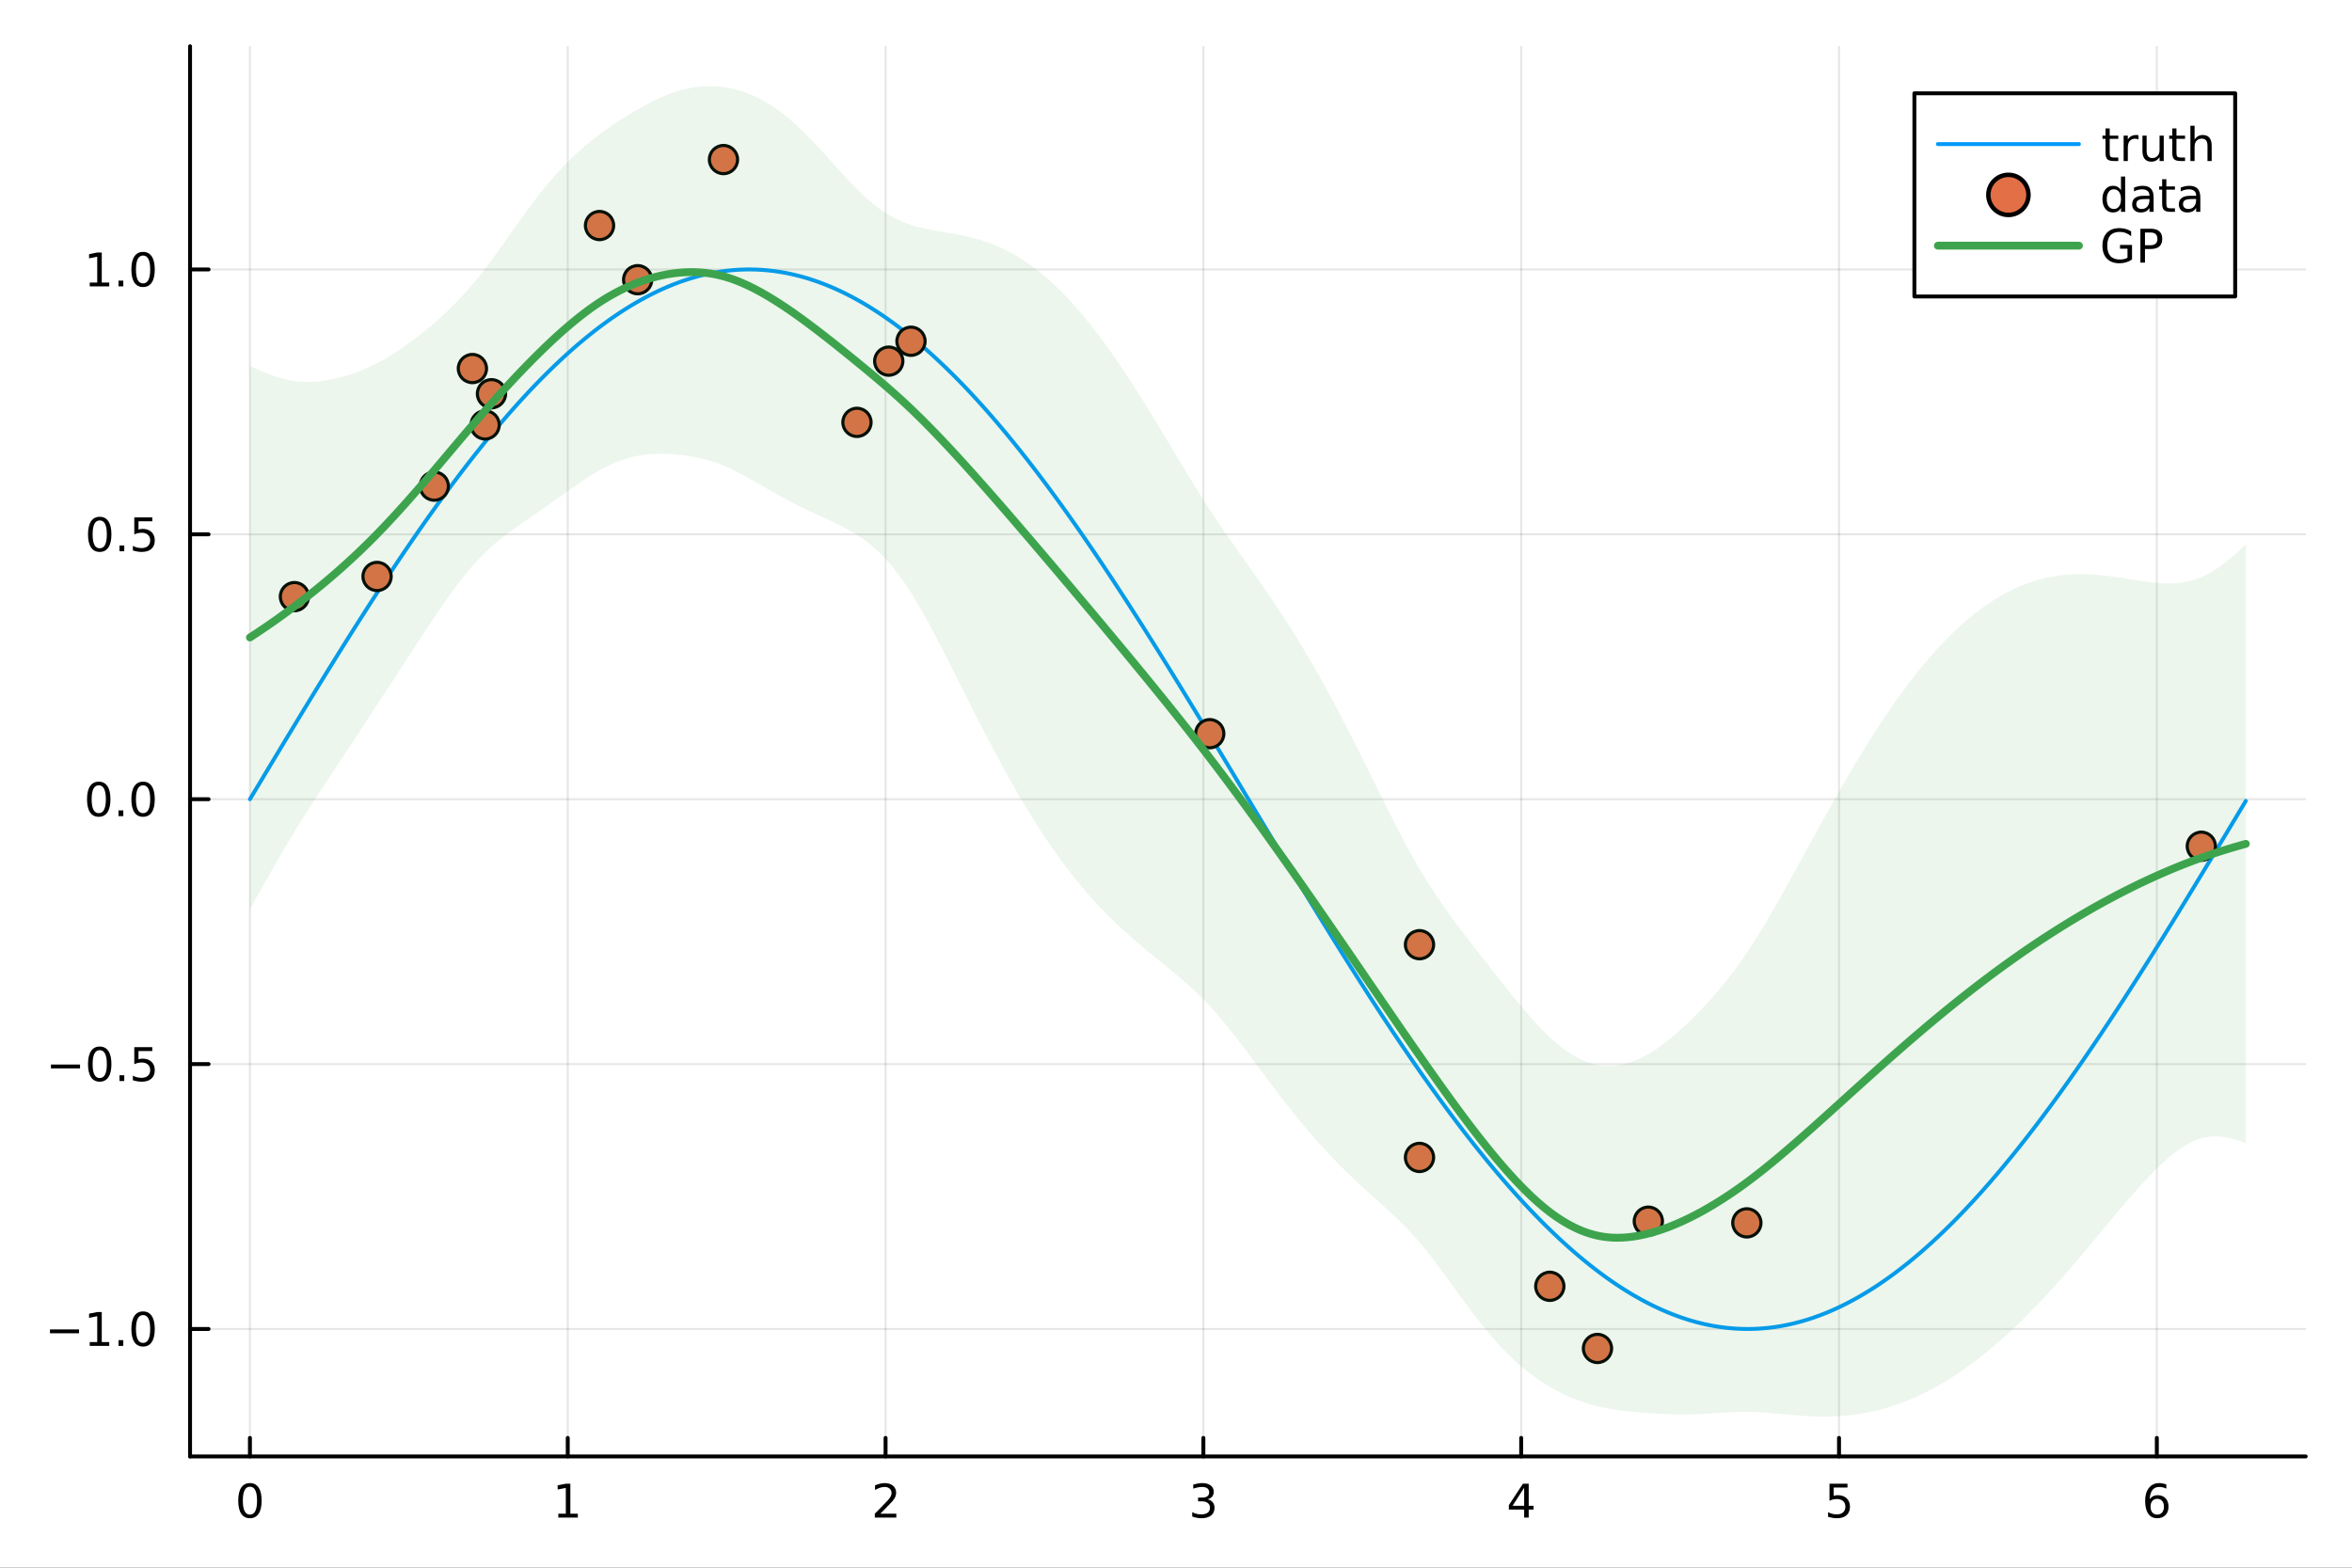 <?xml version="1.0" encoding="utf-8"?>
<svg xmlns="http://www.w3.org/2000/svg" xmlns:xlink="http://www.w3.org/1999/xlink" width="600" height="400" viewBox="0 0 2400 1600">
<rect x="0" y="0" width="2400" height="1600" fill="#333333" stroke="none"/>
<defs>
  <clipPath id="clip270">
    <rect x="0" y="0" width="2400" height="1600"/>
  </clipPath>
</defs>
<path clip-path="url(#clip270)" d="M0 1600 L2400 1600 L2400 0 L0 0  Z" fill="#ffffff" fill-rule="evenodd" fill-opacity="1"/>
<defs>
  <clipPath id="clip271">
    <rect x="480" y="0" width="1681" height="1600"/>
  </clipPath>
</defs>
<path clip-path="url(#clip270)" d="M193.936 1486.45 L2352.76 1486.45 L2352.76 47.244 L193.936 47.244  Z" fill="#ffffff" fill-rule="evenodd" fill-opacity="1"/>
<defs>
  <clipPath id="clip272">
    <rect x="193" y="47" width="2160" height="1440"/>
  </clipPath>
</defs>
<polyline clip-path="url(#clip272)" style="stroke:#000000; stroke-linecap:round; stroke-linejoin:round; stroke-width:2; stroke-opacity:0.1; fill:none" points="255.035,1486.45 255.035,47.244 "/>
<polyline clip-path="url(#clip272)" style="stroke:#000000; stroke-linecap:round; stroke-linejoin:round; stroke-width:2; stroke-opacity:0.1; fill:none" points="579.338,1486.45 579.338,47.244 "/>
<polyline clip-path="url(#clip272)" style="stroke:#000000; stroke-linecap:round; stroke-linejoin:round; stroke-width:2; stroke-opacity:0.1; fill:none" points="903.641,1486.45 903.641,47.244 "/>
<polyline clip-path="url(#clip272)" style="stroke:#000000; stroke-linecap:round; stroke-linejoin:round; stroke-width:2; stroke-opacity:0.1; fill:none" points="1227.94,1486.45 1227.94,47.244 "/>
<polyline clip-path="url(#clip272)" style="stroke:#000000; stroke-linecap:round; stroke-linejoin:round; stroke-width:2; stroke-opacity:0.1; fill:none" points="1552.25,1486.45 1552.25,47.244 "/>
<polyline clip-path="url(#clip272)" style="stroke:#000000; stroke-linecap:round; stroke-linejoin:round; stroke-width:2; stroke-opacity:0.1; fill:none" points="1876.55,1486.45 1876.55,47.244 "/>
<polyline clip-path="url(#clip272)" style="stroke:#000000; stroke-linecap:round; stroke-linejoin:round; stroke-width:2; stroke-opacity:0.1; fill:none" points="2200.85,1486.45 2200.85,47.244 "/>
<polyline clip-path="url(#clip272)" style="stroke:#000000; stroke-linecap:round; stroke-linejoin:round; stroke-width:2; stroke-opacity:0.1; fill:none" points="193.936,1356.37 2352.76,1356.37 "/>
<polyline clip-path="url(#clip272)" style="stroke:#000000; stroke-linecap:round; stroke-linejoin:round; stroke-width:2; stroke-opacity:0.1; fill:none" points="193.936,1086.03 2352.76,1086.03 "/>
<polyline clip-path="url(#clip272)" style="stroke:#000000; stroke-linecap:round; stroke-linejoin:round; stroke-width:2; stroke-opacity:0.1; fill:none" points="193.936,815.686 2352.76,815.686 "/>
<polyline clip-path="url(#clip272)" style="stroke:#000000; stroke-linecap:round; stroke-linejoin:round; stroke-width:2; stroke-opacity:0.1; fill:none" points="193.936,545.346 2352.76,545.346 "/>
<polyline clip-path="url(#clip272)" style="stroke:#000000; stroke-linecap:round; stroke-linejoin:round; stroke-width:2; stroke-opacity:0.1; fill:none" points="193.936,275.007 2352.76,275.007 "/>
<polyline clip-path="url(#clip270)" style="stroke:#000000; stroke-linecap:round; stroke-linejoin:round; stroke-width:4; stroke-opacity:1; fill:none" points="193.936,1486.45 2352.76,1486.45 "/>
<polyline clip-path="url(#clip270)" style="stroke:#000000; stroke-linecap:round; stroke-linejoin:round; stroke-width:4; stroke-opacity:1; fill:none" points="255.035,1486.45 255.035,1467.55 "/>
<polyline clip-path="url(#clip270)" style="stroke:#000000; stroke-linecap:round; stroke-linejoin:round; stroke-width:4; stroke-opacity:1; fill:none" points="579.338,1486.45 579.338,1467.55 "/>
<polyline clip-path="url(#clip270)" style="stroke:#000000; stroke-linecap:round; stroke-linejoin:round; stroke-width:4; stroke-opacity:1; fill:none" points="903.641,1486.45 903.641,1467.55 "/>
<polyline clip-path="url(#clip270)" style="stroke:#000000; stroke-linecap:round; stroke-linejoin:round; stroke-width:4; stroke-opacity:1; fill:none" points="1227.94,1486.45 1227.94,1467.55 "/>
<polyline clip-path="url(#clip270)" style="stroke:#000000; stroke-linecap:round; stroke-linejoin:round; stroke-width:4; stroke-opacity:1; fill:none" points="1552.25,1486.45 1552.25,1467.55 "/>
<polyline clip-path="url(#clip270)" style="stroke:#000000; stroke-linecap:round; stroke-linejoin:round; stroke-width:4; stroke-opacity:1; fill:none" points="1876.55,1486.45 1876.55,1467.55 "/>
<polyline clip-path="url(#clip270)" style="stroke:#000000; stroke-linecap:round; stroke-linejoin:round; stroke-width:4; stroke-opacity:1; fill:none" points="2200.85,1486.45 2200.85,1467.55 "/>
<path clip-path="url(#clip270)" d="M255.035 1517.37 Q251.424 1517.37 249.595 1520.93 Q247.789 1524.47 247.789 1531.6 Q247.789 1538.71 249.595 1542.27 Q251.424 1545.82 255.035 1545.82 Q258.669 1545.82 260.474 1542.27 Q262.303 1538.71 262.303 1531.6 Q262.303 1524.47 260.474 1520.93 Q258.669 1517.37 255.035 1517.37 M255.035 1513.66 Q260.845 1513.66 263.9 1518.27 Q266.979 1522.85 266.979 1531.6 Q266.979 1540.33 263.9 1544.94 Q260.845 1549.52 255.035 1549.52 Q249.225 1549.52 246.146 1544.94 Q243.09 1540.33 243.09 1531.6 Q243.09 1522.85 246.146 1518.27 Q249.225 1513.66 255.035 1513.66 Z" fill="#000000" fill-rule="nonzero" fill-opacity="1" /><path clip-path="url(#clip270)" d="M569.72 1544.91 L577.358 1544.91 L577.358 1518.55 L569.048 1520.21 L569.048 1515.95 L577.312 1514.29 L581.988 1514.29 L581.988 1544.91 L589.627 1544.91 L589.627 1548.85 L569.72 1548.85 L569.72 1544.91 Z" fill="#000000" fill-rule="nonzero" fill-opacity="1" /><path clip-path="url(#clip270)" d="M898.293 1544.91 L914.613 1544.91 L914.613 1548.85 L892.668 1548.85 L892.668 1544.91 Q895.33 1542.16 899.914 1537.53 Q904.52 1532.88 905.701 1531.53 Q907.946 1529.01 908.826 1527.27 Q909.729 1525.51 909.729 1523.82 Q909.729 1521.07 907.784 1519.33 Q905.863 1517.6 902.761 1517.6 Q900.562 1517.6 898.108 1518.36 Q895.678 1519.13 892.9 1520.68 L892.9 1515.95 Q895.724 1514.82 898.178 1514.24 Q900.631 1513.66 902.668 1513.66 Q908.039 1513.66 911.233 1516.35 Q914.428 1519.03 914.428 1523.52 Q914.428 1525.65 913.617 1527.57 Q912.83 1529.47 910.724 1532.07 Q910.145 1532.74 907.043 1535.95 Q903.942 1539.15 898.293 1544.91 Z" fill="#000000" fill-rule="nonzero" fill-opacity="1" /><path clip-path="url(#clip270)" d="M1232.19 1530.21 Q1235.55 1530.93 1237.42 1533.2 Q1239.32 1535.47 1239.32 1538.8 Q1239.32 1543.92 1235.8 1546.72 Q1232.28 1549.52 1225.8 1549.52 Q1223.63 1549.52 1221.31 1549.08 Q1219.02 1548.66 1216.57 1547.81 L1216.57 1543.29 Q1218.51 1544.43 1220.83 1545.01 Q1223.14 1545.58 1225.66 1545.58 Q1230.06 1545.58 1232.35 1543.85 Q1234.67 1542.11 1234.67 1538.8 Q1234.67 1535.75 1232.52 1534.03 Q1230.39 1532.3 1226.57 1532.3 L1222.54 1532.3 L1222.54 1528.45 L1226.75 1528.45 Q1230.2 1528.45 1232.03 1527.09 Q1233.86 1525.7 1233.86 1523.11 Q1233.86 1520.45 1231.96 1519.03 Q1230.08 1517.6 1226.57 1517.6 Q1224.64 1517.6 1222.45 1518.01 Q1220.25 1518.43 1217.61 1519.31 L1217.61 1515.14 Q1220.27 1514.4 1222.58 1514.03 Q1224.92 1513.66 1226.98 1513.66 Q1232.31 1513.66 1235.41 1516.09 Q1238.51 1518.5 1238.51 1522.62 Q1238.51 1525.49 1236.87 1527.48 Q1235.22 1529.45 1232.19 1530.21 Z" fill="#000000" fill-rule="nonzero" fill-opacity="1" /><path clip-path="url(#clip270)" d="M1555.26 1518.36 L1543.45 1536.81 L1555.26 1536.81 L1555.26 1518.36 M1554.03 1514.29 L1559.91 1514.29 L1559.91 1536.81 L1564.84 1536.81 L1564.84 1540.7 L1559.91 1540.7 L1559.91 1548.85 L1555.26 1548.85 L1555.26 1540.7 L1539.65 1540.7 L1539.65 1536.19 L1554.03 1514.29 Z" fill="#000000" fill-rule="nonzero" fill-opacity="1" /><path clip-path="url(#clip270)" d="M1866.83 1514.29 L1885.18 1514.29 L1885.18 1518.22 L1871.11 1518.22 L1871.11 1526.7 Q1872.13 1526.35 1873.15 1526.19 Q1874.17 1526 1875.18 1526 Q1880.97 1526 1884.35 1529.17 Q1887.73 1532.34 1887.73 1537.76 Q1887.73 1543.34 1884.26 1546.44 Q1880.79 1549.52 1874.47 1549.52 Q1872.29 1549.52 1870.02 1549.15 Q1867.78 1548.78 1865.37 1548.04 L1865.37 1543.34 Q1867.45 1544.47 1869.67 1545.03 Q1871.9 1545.58 1874.37 1545.58 Q1878.38 1545.58 1880.72 1543.48 Q1883.05 1541.37 1883.05 1537.76 Q1883.05 1534.15 1880.72 1532.04 Q1878.38 1529.94 1874.37 1529.94 Q1872.5 1529.94 1870.62 1530.35 Q1868.77 1530.77 1866.83 1531.65 L1866.83 1514.29 Z" fill="#000000" fill-rule="nonzero" fill-opacity="1" /><path clip-path="url(#clip270)" d="M2201.26 1529.7 Q2198.11 1529.7 2196.26 1531.86 Q2194.43 1534.01 2194.43 1537.76 Q2194.43 1541.49 2196.26 1543.66 Q2198.11 1545.82 2201.26 1545.82 Q2204.41 1545.82 2206.23 1543.66 Q2208.09 1541.49 2208.09 1537.76 Q2208.09 1534.01 2206.23 1531.86 Q2204.41 1529.7 2201.26 1529.7 M2210.54 1515.05 L2210.54 1519.31 Q2208.78 1518.48 2206.98 1518.04 Q2205.19 1517.6 2203.43 1517.6 Q2198.8 1517.6 2196.35 1520.72 Q2193.92 1523.85 2193.57 1530.17 Q2194.94 1528.15 2197 1527.09 Q2199.06 1526 2201.54 1526 Q2206.74 1526 2209.75 1529.17 Q2212.79 1532.32 2212.79 1537.76 Q2212.79 1543.08 2209.64 1546.3 Q2206.49 1549.52 2201.26 1549.52 Q2195.26 1549.52 2192.09 1544.94 Q2188.92 1540.33 2188.92 1531.6 Q2188.92 1523.41 2192.81 1518.55 Q2196.7 1513.66 2203.25 1513.66 Q2205.01 1513.66 2206.79 1514.01 Q2208.6 1514.36 2210.54 1515.05 Z" fill="#000000" fill-rule="nonzero" fill-opacity="1" /><polyline clip-path="url(#clip270)" style="stroke:#000000; stroke-linecap:round; stroke-linejoin:round; stroke-width:4; stroke-opacity:1; fill:none" points="193.936,1486.45 193.936,47.244 "/>
<polyline clip-path="url(#clip270)" style="stroke:#000000; stroke-linecap:round; stroke-linejoin:round; stroke-width:4; stroke-opacity:1; fill:none" points="193.936,1356.37 212.834,1356.37 "/>
<polyline clip-path="url(#clip270)" style="stroke:#000000; stroke-linecap:round; stroke-linejoin:round; stroke-width:4; stroke-opacity:1; fill:none" points="193.936,1086.03 212.834,1086.03 "/>
<polyline clip-path="url(#clip270)" style="stroke:#000000; stroke-linecap:round; stroke-linejoin:round; stroke-width:4; stroke-opacity:1; fill:none" points="193.936,815.686 212.834,815.686 "/>
<polyline clip-path="url(#clip270)" style="stroke:#000000; stroke-linecap:round; stroke-linejoin:round; stroke-width:4; stroke-opacity:1; fill:none" points="193.936,545.346 212.834,545.346 "/>
<polyline clip-path="url(#clip270)" style="stroke:#000000; stroke-linecap:round; stroke-linejoin:round; stroke-width:4; stroke-opacity:1; fill:none" points="193.936,275.007 212.834,275.007 "/>
<path clip-path="url(#clip270)" d="M50.992 1356.82 L80.668 1356.82 L80.668 1360.75 L50.992 1360.75 L50.992 1356.82 Z" fill="#000000" fill-rule="nonzero" fill-opacity="1" /><path clip-path="url(#clip270)" d="M91.571 1369.71 L99.21 1369.71 L99.21 1343.34 L90.899 1345.01 L90.899 1340.75 L99.163 1339.09 L103.839 1339.09 L103.839 1369.71 L111.478 1369.71 L111.478 1373.65 L91.571 1373.65 L91.571 1369.71 Z" fill="#000000" fill-rule="nonzero" fill-opacity="1" /><path clip-path="url(#clip270)" d="M120.922 1367.77 L125.807 1367.77 L125.807 1373.65 L120.922 1373.65 L120.922 1367.77 Z" fill="#000000" fill-rule="nonzero" fill-opacity="1" /><path clip-path="url(#clip270)" d="M145.992 1342.16 Q142.381 1342.16 140.552 1345.73 Q138.746 1349.27 138.746 1356.4 Q138.746 1363.51 140.552 1367.07 Q142.381 1370.61 145.992 1370.61 Q149.626 1370.61 151.431 1367.07 Q153.26 1363.51 153.26 1356.4 Q153.26 1349.27 151.431 1345.73 Q149.626 1342.16 145.992 1342.16 M145.992 1338.46 Q151.802 1338.46 154.857 1343.07 Q157.936 1347.65 157.936 1356.4 Q157.936 1365.13 154.857 1369.73 Q151.802 1374.32 145.992 1374.32 Q140.181 1374.32 137.103 1369.73 Q134.047 1365.13 134.047 1356.4 Q134.047 1347.65 137.103 1343.07 Q140.181 1338.46 145.992 1338.46 Z" fill="#000000" fill-rule="nonzero" fill-opacity="1" /><path clip-path="url(#clip270)" d="M51.987 1086.48 L81.663 1086.48 L81.663 1090.41 L51.987 1090.41 L51.987 1086.48 Z" fill="#000000" fill-rule="nonzero" fill-opacity="1" /><path clip-path="url(#clip270)" d="M101.756 1071.82 Q98.145 1071.82 96.316 1075.39 Q94.51 1078.93 94.51 1086.06 Q94.51 1093.17 96.316 1096.73 Q98.145 1100.27 101.756 1100.27 Q105.39 1100.27 107.196 1096.73 Q109.024 1093.17 109.024 1086.06 Q109.024 1078.93 107.196 1075.39 Q105.39 1071.82 101.756 1071.82 M101.756 1068.12 Q107.566 1068.12 110.621 1072.73 Q113.7 1077.31 113.7 1086.06 Q113.7 1094.79 110.621 1099.39 Q107.566 1103.98 101.756 1103.98 Q95.946 1103.98 92.867 1099.39 Q89.811 1094.79 89.811 1086.06 Q89.811 1077.31 92.867 1072.73 Q95.946 1068.12 101.756 1068.12 Z" fill="#000000" fill-rule="nonzero" fill-opacity="1" /><path clip-path="url(#clip270)" d="M121.918 1097.43 L126.802 1097.43 L126.802 1103.31 L121.918 1103.31 L121.918 1097.43 Z" fill="#000000" fill-rule="nonzero" fill-opacity="1" /><path clip-path="url(#clip270)" d="M137.033 1068.75 L155.39 1068.75 L155.39 1072.68 L141.316 1072.68 L141.316 1081.15 Q142.334 1080.81 143.353 1080.64 Q144.371 1080.46 145.39 1080.46 Q151.177 1080.46 154.556 1083.63 Q157.936 1086.8 157.936 1092.22 Q157.936 1097.8 154.464 1100.9 Q150.992 1103.98 144.672 1103.98 Q142.496 1103.98 140.228 1103.61 Q137.982 1103.24 135.575 1102.5 L135.575 1097.8 Q137.658 1098.93 139.881 1099.49 Q142.103 1100.04 144.58 1100.04 Q148.584 1100.04 150.922 1097.94 Q153.26 1095.83 153.26 1092.22 Q153.26 1088.61 150.922 1086.5 Q148.584 1084.39 144.58 1084.39 Q142.705 1084.39 140.83 1084.81 Q138.978 1085.23 137.033 1086.11 L137.033 1068.75 Z" fill="#000000" fill-rule="nonzero" fill-opacity="1" /><path clip-path="url(#clip270)" d="M100.76 801.485 Q97.149 801.485 95.321 805.05 Q93.515 808.591 93.515 815.721 Q93.515 822.827 95.321 826.392 Q97.149 829.934 100.76 829.934 Q104.395 829.934 106.2 826.392 Q108.029 822.827 108.029 815.721 Q108.029 808.591 106.2 805.05 Q104.395 801.485 100.76 801.485 M100.76 797.781 Q106.571 797.781 109.626 802.388 Q112.705 806.971 112.705 815.721 Q112.705 824.448 109.626 829.054 Q106.571 833.637 100.76 833.637 Q94.95 833.637 91.871 829.054 Q88.816 824.448 88.816 815.721 Q88.816 806.971 91.871 802.388 Q94.95 797.781 100.76 797.781 Z" fill="#000000" fill-rule="nonzero" fill-opacity="1" /><path clip-path="url(#clip270)" d="M120.922 827.087 L125.807 827.087 L125.807 832.966 L120.922 832.966 L120.922 827.087 Z" fill="#000000" fill-rule="nonzero" fill-opacity="1" /><path clip-path="url(#clip270)" d="M145.992 801.485 Q142.381 801.485 140.552 805.05 Q138.746 808.591 138.746 815.721 Q138.746 822.827 140.552 826.392 Q142.381 829.934 145.992 829.934 Q149.626 829.934 151.431 826.392 Q153.26 822.827 153.26 815.721 Q153.26 808.591 151.431 805.05 Q149.626 801.485 145.992 801.485 M145.992 797.781 Q151.802 797.781 154.857 802.388 Q157.936 806.971 157.936 815.721 Q157.936 824.448 154.857 829.054 Q151.802 833.637 145.992 833.637 Q140.181 833.637 137.103 829.054 Q134.047 824.448 134.047 815.721 Q134.047 806.971 137.103 802.388 Q140.181 797.781 145.992 797.781 Z" fill="#000000" fill-rule="nonzero" fill-opacity="1" /><path clip-path="url(#clip270)" d="M101.756 531.145 Q98.145 531.145 96.316 534.71 Q94.51 538.252 94.51 545.381 Q94.51 552.488 96.316 556.052 Q98.145 559.594 101.756 559.594 Q105.39 559.594 107.196 556.052 Q109.024 552.488 109.024 545.381 Q109.024 538.252 107.196 534.71 Q105.39 531.145 101.756 531.145 M101.756 527.441 Q107.566 527.441 110.621 532.048 Q113.7 536.631 113.7 545.381 Q113.7 554.108 110.621 558.714 Q107.566 563.298 101.756 563.298 Q95.946 563.298 92.867 558.714 Q89.811 554.108 89.811 545.381 Q89.811 536.631 92.867 532.048 Q95.946 527.441 101.756 527.441 Z" fill="#000000" fill-rule="nonzero" fill-opacity="1" /><path clip-path="url(#clip270)" d="M121.918 556.747 L126.802 556.747 L126.802 562.626 L121.918 562.626 L121.918 556.747 Z" fill="#000000" fill-rule="nonzero" fill-opacity="1" /><path clip-path="url(#clip270)" d="M137.033 528.066 L155.39 528.066 L155.39 532.002 L141.316 532.002 L141.316 540.474 Q142.334 540.127 143.353 539.965 Q144.371 539.779 145.39 539.779 Q151.177 539.779 154.556 542.951 Q157.936 546.122 157.936 551.539 Q157.936 557.117 154.464 560.219 Q150.992 563.298 144.672 563.298 Q142.496 563.298 140.228 562.927 Q137.982 562.557 135.575 561.816 L135.575 557.117 Q137.658 558.251 139.881 558.807 Q142.103 559.363 144.58 559.363 Q148.584 559.363 150.922 557.256 Q153.26 555.15 153.26 551.539 Q153.26 547.927 150.922 545.821 Q148.584 543.715 144.58 543.715 Q142.705 543.715 140.83 544.131 Q138.978 544.548 137.033 545.427 L137.033 528.066 Z" fill="#000000" fill-rule="nonzero" fill-opacity="1" /><path clip-path="url(#clip270)" d="M91.571 288.352 L99.21 288.352 L99.21 261.986 L90.899 263.653 L90.899 259.393 L99.163 257.727 L103.839 257.727 L103.839 288.352 L111.478 288.352 L111.478 292.287 L91.571 292.287 L91.571 288.352 Z" fill="#000000" fill-rule="nonzero" fill-opacity="1" /><path clip-path="url(#clip270)" d="M120.922 286.407 L125.807 286.407 L125.807 292.287 L120.922 292.287 L120.922 286.407 Z" fill="#000000" fill-rule="nonzero" fill-opacity="1" /><path clip-path="url(#clip270)" d="M145.992 260.805 Q142.381 260.805 140.552 264.37 Q138.746 267.912 138.746 275.041 Q138.746 282.148 140.552 285.713 Q142.381 289.254 145.992 289.254 Q149.626 289.254 151.431 285.713 Q153.26 282.148 153.26 275.041 Q153.26 267.912 151.431 264.37 Q149.626 260.805 145.992 260.805 M145.992 257.102 Q151.802 257.102 154.857 261.708 Q157.936 266.292 157.936 275.041 Q157.936 283.768 154.857 288.375 Q151.802 292.958 145.992 292.958 Q140.181 292.958 137.103 288.375 Q134.047 283.768 134.047 275.041 Q134.047 266.292 137.103 261.708 Q140.181 257.102 145.992 257.102 Z" fill="#000000" fill-rule="nonzero" fill-opacity="1" /><polyline clip-path="url(#clip272)" style="stroke:#009af9; stroke-linecap:round; stroke-linejoin:round; stroke-width:4; stroke-opacity:1; fill:none" points="255.035,815.686 258.278,810.279 261.521,804.873 264.764,799.468 268.007,794.065 271.25,788.663 274.493,783.265 277.736,777.87 280.979,772.478 284.222,767.091 287.465,761.708 290.708,756.331 293.951,750.96 297.194,745.596 300.437,740.238 303.68,734.888 306.923,729.546 310.166,724.213 313.409,718.889 316.652,713.574 319.895,708.27 323.138,702.976 326.381,697.694 329.624,692.423 332.867,687.165 336.11,681.92 339.353,676.688 342.596,671.47 345.84,666.266 349.083,661.078 352.326,655.904 355.569,650.747 358.812,645.607 362.055,640.483 365.298,635.377 368.541,630.288 371.784,625.219 375.027,620.168 378.27,615.137 381.513,610.126 384.756,605.136 387.999,600.166 391.242,595.218 394.485,590.293 397.728,585.389 400.971,580.509 404.214,575.653 407.457,570.82 410.7,566.012 413.943,561.228 417.186,556.471 420.429,551.739 423.672,547.033 426.915,542.355 430.158,537.703 433.401,533.08 436.644,528.485 439.887,523.918 443.13,519.381 446.373,514.873 449.616,510.396 452.859,505.949 456.103,501.532 459.346,497.148 462.589,492.795 465.832,488.474 469.075,484.187 472.318,479.932 475.561,475.711 478.804,471.524 482.047,467.371 485.29,463.253 488.533,459.17 491.776,455.123 495.019,451.113 498.262,447.138 501.505,443.201 504.748,439.3 507.991,435.437 511.234,431.613 514.477,427.826 517.72,424.079 520.963,420.371 524.206,416.702 527.449,413.073 530.692,409.484 533.935,405.936 537.178,402.429 540.421,398.964 543.664,395.539 546.907,392.157 550.15,388.818 553.393,385.521 556.636,382.267 559.879,379.056 563.122,375.889 566.366,372.766 569.609,369.687 572.852,366.653 576.095,363.664 579.338,360.72 582.581,357.822 585.824,354.969 589.067,352.162 592.31,349.402 595.553,346.688 598.796,344.022 602.039,341.402 605.282,338.83 608.525,336.305 611.768,333.829 615.011,331.4 618.254,329.02 621.497,326.689 624.74,324.407 627.983,322.173 631.226,319.99 634.469,317.855 637.712,315.771 640.955,313.736 644.198,311.752 647.441,309.818 650.684,307.934 653.927,306.102 657.17,304.32 660.413,302.59 663.656,300.911 666.899,299.283 670.142,297.707 673.385,296.182 676.629,294.71 679.872,293.29 683.115,291.922 686.358,290.606 689.601,289.343 692.844,288.133 696.087,286.975 699.33,285.87 702.573,284.818 705.816,283.819 709.059,282.874 712.302,281.981 715.545,281.143 718.788,280.357 722.031,279.625 725.274,278.947 728.517,278.322 731.76,277.751 735.003,277.234 738.246,276.771 741.489,276.361 744.732,276.006 747.975,275.704 751.218,275.457 754.461,275.263 757.704,275.124 760.947,275.038 764.19,275.007 767.433,275.03 770.676,275.106 773.919,275.237 777.162,275.422 780.405,275.661 783.648,275.954 786.892,276.301 790.135,276.702 793.378,277.156 796.621,277.665 799.864,278.227 803.107,278.844 806.35,279.513 809.593,280.237 812.836,281.014 816.079,281.844 819.322,282.728 822.565,283.665 825.808,284.656 829.051,285.699 832.294,286.795 835.537,287.945 838.78,289.147 842.023,290.402 845.266,291.709 848.509,293.068 851.752,294.48 854.995,295.944 858.238,297.46 861.481,299.028 864.724,300.648 867.967,302.319 871.21,304.041 874.453,305.815 877.696,307.639 880.939,309.515 884.182,311.44 887.425,313.417 890.668,315.443 893.911,317.52 897.155,319.646 900.398,321.822 903.641,324.048 906.884,326.322 910.127,328.646 913.37,331.018 916.613,333.439 919.856,335.908 923.099,338.424 926.342,340.989 929.585,343.601 932.828,346.26 936.071,348.967 939.314,351.72 942.557,354.519 945.8,357.364 949.043,360.255 952.286,363.192 955.529,366.174 958.772,369.201 962.015,372.273 965.258,375.389 968.501,378.549 971.744,381.753 974.987,385 978.23,388.29 981.473,391.623 984.716,394.998 987.959,398.415 991.202,401.875 994.445,405.375 997.688,408.917 1000.93,412.499 1004.17,416.121 1007.42,419.784 1010.66,423.486 1013.9,427.227 1017.15,431.007 1020.39,434.826 1023.63,438.682 1026.88,442.577 1030.12,446.509 1033.36,450.477 1036.6,454.482 1039.85,458.524 1043.09,462.6 1046.33,466.713 1049.58,470.86 1052.82,475.042 1056.06,479.257 1059.31,483.507 1062.55,487.789 1065.79,492.105 1069.04,496.452 1072.28,500.832 1075.52,505.243 1078.76,509.685 1082.01,514.158 1085.25,518.661 1088.49,523.194 1091.74,527.756 1094.98,532.346 1098.22,536.965 1101.47,541.612 1104.71,546.286 1107.95,550.988 1111.19,555.715 1114.44,560.469 1117.68,565.248 1120.92,570.052 1124.17,574.881 1127.41,579.734 1130.65,584.611 1133.9,589.51 1137.14,594.432 1140.38,599.377 1143.62,604.343 1146.87,609.33 1150.11,614.338 1153.35,619.366 1156.6,624.413 1159.84,629.48 1163.08,634.565 1166.33,639.668 1169.57,644.789 1172.81,649.927 1176.06,655.082 1179.3,660.253 1182.54,665.439 1185.78,670.64 1189.03,675.856 1192.27,681.086 1195.51,686.329 1198.76,691.585 1202,696.854 1205.24,702.134 1208.49,707.426 1211.73,712.729 1214.97,718.041 1218.21,723.364 1221.46,728.696 1224.7,734.037 1227.94,739.385 1231.19,744.742 1234.43,750.105 1237.67,755.475 1240.92,760.852 1244.16,766.233 1247.4,771.62 1250.64,777.011 1253.89,782.405 1257.13,787.803 1260.37,793.204 1263.62,798.608 1266.86,804.012 1270.1,809.418 1273.35,814.825 1276.59,820.232 1279.83,825.638 1283.08,831.043 1286.32,836.447 1289.56,841.849 1292.8,847.248 1296.05,852.644 1299.29,858.036 1302.53,863.424 1305.78,868.807 1309.02,874.185 1312.26,879.557 1315.51,884.923 1318.75,890.281 1321.99,895.633 1325.23,900.976 1328.48,906.311 1331.72,911.636 1334.96,916.953 1338.21,922.259 1341.45,927.554 1344.69,932.838 1347.94,938.11 1351.18,943.371 1354.42,948.618 1357.66,953.852 1360.91,959.072 1364.15,964.278 1367.39,969.469 1370.64,974.645 1373.88,979.805 1377.12,984.948 1380.37,990.075 1383.61,995.184 1386.85,1000.27 1390.1,1005.35 1393.34,1010.4 1396.58,1015.44 1399.82,1020.45 1403.07,1025.44 1406.31,1030.42 1409.55,1035.37 1412.8,1040.3 1416.04,1045.2 1419.28,1050.09 1422.53,1054.95 1425.77,1059.78 1429.01,1064.6 1432.25,1069.38 1435.5,1074.15 1438.74,1078.88 1441.98,1083.59 1445.23,1088.27 1448.47,1092.93 1451.71,1097.56 1454.96,1102.16 1458.2,1106.73 1461.44,1111.27 1464.68,1115.78 1467.93,1120.27 1471.17,1124.72 1474.41,1129.14 1477.66,1133.53 1480.9,1137.89 1484.14,1142.21 1487.39,1146.51 1490.63,1150.77 1493.87,1154.99 1497.11,1159.18 1500.36,1163.34 1503.6,1167.47 1506.84,1171.55 1510.09,1175.61 1513.33,1179.62 1516.57,1183.6 1519.82,1187.55 1523.06,1191.45 1526.3,1195.32 1529.55,1199.15 1532.79,1202.95 1536.03,1206.7 1539.27,1210.41 1542.52,1214.09 1545.76,1217.72 1549,1221.32 1552.25,1224.87 1555.49,1228.39 1558.73,1231.86 1561.98,1235.29 1565.22,1238.68 1568.46,1242.03 1571.7,1245.33 1574.95,1248.59 1578.19,1251.81 1581.43,1254.98 1584.68,1258.11 1587.92,1261.2 1591.16,1264.24 1594.41,1267.24 1597.65,1270.19 1600.89,1273.09 1604.13,1275.95 1607.38,1278.77 1610.62,1281.53 1613.86,1284.26 1617.11,1286.93 1620.35,1289.56 1623.59,1292.14 1626.84,1294.67 1630.08,1297.15 1633.32,1299.59 1636.57,1301.98 1639.81,1304.32 1643.05,1306.61 1646.29,1308.85 1649.54,1311.04 1652.78,1313.18 1656.02,1315.27 1659.27,1317.32 1662.51,1319.31 1665.75,1321.25 1669,1323.14 1672.24,1324.98 1675.48,1326.77 1678.72,1328.51 1681.97,1330.2 1685.21,1331.83 1688.45,1333.42 1691.7,1334.95 1694.94,1336.43 1698.18,1337.86 1701.43,1339.24 1704.67,1340.56 1707.91,1341.83 1711.15,1343.05 1714.4,1344.22 1717.64,1345.33 1720.88,1346.39 1724.13,1347.4 1727.37,1348.35 1730.61,1349.25 1733.86,1350.1 1737.1,1350.89 1740.34,1351.63 1743.59,1352.32 1746.83,1352.95 1750.07,1353.53 1753.31,1354.06 1756.56,1354.53 1759.8,1354.95 1763.04,1355.31 1766.29,1355.62 1769.53,1355.88 1772.77,1356.08 1776.02,1356.23 1779.26,1356.32 1782.5,1356.36 1785.74,1356.35 1788.99,1356.28 1792.23,1356.16 1795.47,1355.98 1798.72,1355.75 1801.96,1355.47 1805.2,1355.13 1808.45,1354.74 1811.69,1354.29 1814.93,1353.79 1818.17,1353.24 1821.42,1352.63 1824.66,1351.97 1827.9,1351.25 1831.15,1350.49 1834.39,1349.66 1837.63,1348.79 1840.88,1347.86 1844.12,1346.88 1847.36,1345.84 1850.61,1344.76 1853.85,1343.61 1857.09,1342.42 1860.33,1341.17 1863.58,1339.88 1866.82,1338.52 1870.06,1337.12 1873.31,1335.66 1876.55,1334.16 1879.79,1332.6 1883.04,1330.99 1886.28,1329.32 1889.52,1327.61 1892.76,1325.84 1896.01,1324.03 1899.25,1322.16 1902.49,1320.24 1905.74,1318.27 1908.98,1316.26 1912.22,1314.19 1915.47,1312.07 1918.71,1309.9 1921.95,1307.68 1925.19,1305.42 1928.44,1303.1 1931.68,1300.74 1934.92,1298.32 1938.17,1295.86 1941.41,1293.35 1944.65,1290.79 1947.9,1288.19 1951.14,1285.54 1954.38,1282.84 1957.63,1280.09 1960.87,1277.3 1964.11,1274.46 1967.35,1271.58 1970.6,1268.65 1973.84,1265.68 1977.08,1262.66 1980.33,1259.59 1983.57,1256.48 1986.81,1253.33 1990.06,1250.13 1993.3,1246.89 1996.54,1243.61 1999.78,1240.28 2003.03,1236.91 2006.27,1233.5 2009.51,1230.05 2012.76,1226.56 2016,1223.02 2019.24,1219.45 2022.49,1215.83 2025.73,1212.17 2028.97,1208.48 2032.21,1204.74 2035.46,1200.97 2038.7,1197.16 2041.94,1193.31 2045.19,1189.42 2048.43,1185.49 2051.67,1181.53 2054.92,1177.53 2058.16,1173.49 2061.4,1169.42 2064.65,1165.32 2067.89,1161.18 2071.13,1157 2074.37,1152.79 2077.62,1148.54 2080.86,1144.27 2084.1,1139.96 2087.35,1135.61 2090.59,1131.24 2093.83,1126.83 2097.08,1122.4 2100.32,1117.93 2103.56,1113.43 2106.8,1108.9 2110.05,1104.35 2113.29,1099.76 2116.53,1095.14 2119.78,1090.5 2123.02,1085.83 2126.26,1081.14 2129.51,1076.41 2132.75,1071.66 2135.99,1066.89 2139.23,1062.09 2142.48,1057.26 2145.72,1052.41 2148.96,1047.54 2152.21,1042.64 2155.45,1037.73 2158.69,1032.78 2161.94,1027.82 2165.18,1022.84 2168.42,1017.83 2171.67,1012.81 2174.91,1007.76 2178.15,1002.7 2181.39,997.619 2184.64,992.518 2187.88,987.4 2191.12,982.264 2194.37,977.112 2197.61,971.944 2200.85,966.76 2204.1,961.561 2207.34,956.348 2210.58,951.12 2213.82,945.879 2217.07,940.625 2220.31,935.359 2223.55,930.08 2226.8,924.79 2230.04,919.489 2233.28,914.178 2236.53,908.857 2239.77,903.526 2243.01,898.187 2246.25,892.839 2249.5,887.484 2252.74,882.122 2255.98,876.753 2259.23,871.377 2262.47,865.997 2265.71,860.611 2268.96,855.221 2272.2,849.826 2275.44,844.429 2278.69,839.028 2281.93,833.626 2285.17,828.221 2288.41,822.815 2291.66,817.408 "/>
<circle clip-path="url(#clip272)" cx="443.13" cy="496.143" r="14.4" fill="#e26f46" fill-rule="evenodd" fill-opacity="1" stroke="#000000" stroke-opacity="1" stroke-width="3.2"/>
<circle clip-path="url(#clip272)" cx="1234.43" cy="748.819" r="14.4" fill="#e26f46" fill-rule="evenodd" fill-opacity="1" stroke="#000000" stroke-opacity="1" stroke-width="3.2"/>
<circle clip-path="url(#clip272)" cx="495.019" cy="433.688" r="14.4" fill="#e26f46" fill-rule="evenodd" fill-opacity="1" stroke="#000000" stroke-opacity="1" stroke-width="3.2"/>
<circle clip-path="url(#clip272)" cx="929.585" cy="348.276" r="14.4" fill="#e26f46" fill-rule="evenodd" fill-opacity="1" stroke="#000000" stroke-opacity="1" stroke-width="3.2"/>
<circle clip-path="url(#clip272)" cx="1630.08" cy="1376.25" r="14.4" fill="#e26f46" fill-rule="evenodd" fill-opacity="1" stroke="#000000" stroke-opacity="1" stroke-width="3.2"/>
<circle clip-path="url(#clip272)" cx="1581.43" cy="1312.81" r="14.4" fill="#e26f46" fill-rule="evenodd" fill-opacity="1" stroke="#000000" stroke-opacity="1" stroke-width="3.2"/>
<circle clip-path="url(#clip272)" cx="738.246" cy="162.855" r="14.4" fill="#e26f46" fill-rule="evenodd" fill-opacity="1" stroke="#000000" stroke-opacity="1" stroke-width="3.2"/>
<circle clip-path="url(#clip272)" cx="482.047" cy="376.142" r="14.4" fill="#e26f46" fill-rule="evenodd" fill-opacity="1" stroke="#000000" stroke-opacity="1" stroke-width="3.2"/>
<circle clip-path="url(#clip272)" cx="501.505" cy="401.852" r="14.4" fill="#e26f46" fill-rule="evenodd" fill-opacity="1" stroke="#000000" stroke-opacity="1" stroke-width="3.2"/>
<circle clip-path="url(#clip272)" cx="2246.25" cy="863.678" r="14.4" fill="#e26f46" fill-rule="evenodd" fill-opacity="1" stroke="#000000" stroke-opacity="1" stroke-width="3.2"/>
<circle clip-path="url(#clip272)" cx="384.756" cy="588.339" r="14.4" fill="#e26f46" fill-rule="evenodd" fill-opacity="1" stroke="#000000" stroke-opacity="1" stroke-width="3.2"/>
<circle clip-path="url(#clip272)" cx="650.684" cy="285.465" r="14.4" fill="#e26f46" fill-rule="evenodd" fill-opacity="1" stroke="#000000" stroke-opacity="1" stroke-width="3.2"/>
<circle clip-path="url(#clip272)" cx="1782.5" cy="1248.08" r="14.4" fill="#e26f46" fill-rule="evenodd" fill-opacity="1" stroke="#000000" stroke-opacity="1" stroke-width="3.2"/>
<circle clip-path="url(#clip272)" cx="300.437" cy="608.933" r="14.4" fill="#e26f46" fill-rule="evenodd" fill-opacity="1" stroke="#000000" stroke-opacity="1" stroke-width="3.2"/>
<circle clip-path="url(#clip272)" cx="611.768" cy="230.191" r="14.4" fill="#e26f46" fill-rule="evenodd" fill-opacity="1" stroke="#000000" stroke-opacity="1" stroke-width="3.2"/>
<circle clip-path="url(#clip272)" cx="1448.47" cy="1181.29" r="14.4" fill="#e26f46" fill-rule="evenodd" fill-opacity="1" stroke="#000000" stroke-opacity="1" stroke-width="3.2"/>
<circle clip-path="url(#clip272)" cx="1681.97" cy="1246.35" r="14.4" fill="#e26f46" fill-rule="evenodd" fill-opacity="1" stroke="#000000" stroke-opacity="1" stroke-width="3.2"/>
<circle clip-path="url(#clip272)" cx="874.453" cy="431.063" r="14.4" fill="#e26f46" fill-rule="evenodd" fill-opacity="1" stroke="#000000" stroke-opacity="1" stroke-width="3.2"/>
<circle clip-path="url(#clip272)" cx="1448.47" cy="964.171" r="14.4" fill="#e26f46" fill-rule="evenodd" fill-opacity="1" stroke="#000000" stroke-opacity="1" stroke-width="3.2"/>
<circle clip-path="url(#clip272)" cx="906.884" cy="368.578" r="14.4" fill="#e26f46" fill-rule="evenodd" fill-opacity="1" stroke="#000000" stroke-opacity="1" stroke-width="3.2"/>
<path clip-path="url(#clip272)" d="M255.035 927.918 L258.278 922.157 L261.521 916.392 L264.764 910.63 L268.007 904.875 L271.25 899.132 L274.493 893.407 L277.736 887.704 L280.979 882.029 L284.222 876.39 L287.465 870.79 L290.708 865.238 L293.951 859.738 L297.194 854.298 L300.437 848.924 L303.68 843.62 L306.923 838.381 L310.166 833.203 L313.409 828.078 L316.652 823 L319.895 817.963 L323.138 812.961 L326.381 807.989 L329.624 803.041 L332.867 798.111 L336.11 793.196 L339.353 788.291 L342.596 783.391 L345.84 778.494 L349.083 773.596 L352.326 768.695 L355.569 763.788 L358.812 758.875 L362.055 753.954 L365.298 749.025 L368.541 744.089 L371.784 739.145 L375.027 734.196 L378.27 729.243 L381.513 724.288 L384.756 719.335 L387.999 714.384 L391.242 709.435 L394.485 704.484 L397.728 699.529 L400.971 694.568 L404.214 689.6 L407.457 684.625 L410.7 679.643 L413.943 674.655 L417.186 669.663 L420.429 664.671 L423.672 659.681 L426.915 654.699 L430.158 649.73 L433.401 644.78 L436.644 639.858 L439.887 634.97 L443.13 630.127 L446.373 625.337 L449.616 620.604 L452.859 615.933 L456.103 611.329 L459.346 606.796 L462.589 602.343 L465.832 597.975 L469.075 593.702 L472.318 589.531 L475.561 585.472 L478.804 581.534 L482.047 577.728 L485.29 574.063 L488.533 570.54 L491.776 567.159 L495.019 563.921 L498.262 560.824 L501.505 557.863 L504.748 555.03 L507.991 552.312 L511.234 549.695 L514.477 547.164 L517.72 544.706 L520.963 542.31 L524.206 539.964 L527.449 537.657 L530.692 535.379 L533.935 533.123 L537.178 530.88 L540.421 528.643 L543.664 526.408 L546.907 524.17 L550.15 521.925 L553.393 519.67 L556.636 517.405 L559.879 515.128 L563.122 512.84 L566.366 510.542 L569.609 508.235 L572.852 505.924 L576.095 503.611 L579.338 501.302 L582.581 499.001 L585.824 496.715 L589.067 494.45 L592.31 492.216 L595.553 490.018 L598.796 487.868 L602.039 485.774 L605.282 483.746 L608.525 481.795 L611.768 479.933 L615.011 478.168 L618.254 476.501 L621.497 474.931 L624.74 473.458 L627.983 472.081 L631.226 470.801 L634.469 469.618 L637.712 468.533 L640.955 467.547 L644.198 466.662 L647.441 465.88 L650.684 465.202 L653.927 464.631 L657.17 464.16 L660.413 463.784 L663.656 463.496 L666.899 463.29 L670.142 463.163 L673.385 463.108 L676.629 463.122 L679.872 463.201 L683.115 463.342 L686.358 463.543 L689.601 463.801 L692.844 464.116 L696.087 464.487 L699.33 464.913 L702.573 465.395 L705.816 465.935 L709.059 466.534 L712.302 467.193 L715.545 467.917 L718.788 468.707 L722.031 469.569 L725.274 470.505 L728.517 471.52 L731.76 472.62 L735.003 473.809 L738.246 475.093 L741.489 476.474 L744.732 477.946 L747.975 479.498 L751.218 481.121 L754.461 482.804 L757.704 484.538 L760.947 486.315 L764.19 488.126 L767.433 489.963 L770.676 491.819 L773.919 493.687 L777.162 495.56 L780.405 497.432 L783.648 499.297 L786.892 501.151 L790.135 502.99 L793.378 504.809 L796.621 506.605 L799.864 508.376 L803.107 510.119 L806.35 511.833 L809.593 513.518 L812.836 515.172 L816.079 516.796 L819.322 518.392 L822.565 519.961 L825.808 521.506 L829.051 523.03 L832.294 524.537 L835.537 526.031 L838.78 527.519 L842.023 529.007 L845.266 530.502 L848.509 532.012 L851.752 533.545 L854.995 535.112 L858.238 536.722 L861.481 538.388 L864.724 540.12 L867.967 541.932 L871.21 543.837 L874.453 545.848 L877.696 547.978 L880.939 550.237 L884.182 552.633 L887.425 555.175 L890.668 557.872 L893.911 560.732 L897.155 563.767 L900.398 566.983 L903.641 570.391 L906.884 574.001 L910.127 577.818 L913.37 581.843 L916.613 586.074 L919.856 590.508 L923.099 595.143 L926.342 599.977 L929.585 605.006 L932.828 610.226 L936.071 615.624 L939.314 621.184 L942.557 626.89 L945.8 632.727 L949.043 638.681 L952.286 644.738 L955.529 650.884 L958.772 657.107 L962.015 663.395 L965.258 669.735 L968.501 676.117 L971.744 682.532 L974.987 688.968 L978.23 695.418 L981.473 701.872 L984.716 708.323 L987.959 714.763 L991.202 721.186 L994.445 727.585 L997.688 733.953 L1000.93 740.286 L1004.17 746.578 L1007.42 752.825 L1010.66 759.021 L1013.9 765.164 L1017.15 771.248 L1020.39 777.271 L1023.63 783.229 L1026.88 789.12 L1030.12 794.94 L1033.36 800.687 L1036.6 806.36 L1039.85 811.955 L1043.09 817.471 L1046.33 822.906 L1049.58 828.26 L1052.82 833.53 L1056.06 838.716 L1059.31 843.816 L1062.55 848.831 L1065.79 853.758 L1069.04 858.599 L1072.28 863.352 L1075.52 868.017 L1078.76 872.595 L1082.01 877.085 L1085.25 881.487 L1088.49 885.803 L1091.74 890.032 L1094.98 894.176 L1098.22 898.234 L1101.47 902.209 L1104.71 906.1 L1107.95 909.91 L1111.19 913.639 L1114.44 917.29 L1117.68 920.863 L1120.92 924.361 L1124.17 927.785 L1127.41 931.138 L1130.65 934.421 L1133.9 937.638 L1137.14 940.791 L1140.38 943.883 L1143.62 946.916 L1146.87 949.895 L1150.11 952.821 L1153.35 955.699 L1156.6 958.533 L1159.84 961.326 L1163.08 964.083 L1166.33 966.808 L1169.57 969.505 L1172.81 972.18 L1176.06 974.838 L1179.3 977.483 L1182.54 980.122 L1185.78 982.76 L1189.03 985.403 L1192.27 988.058 L1195.51 990.73 L1198.76 993.427 L1202 996.155 L1205.24 998.922 L1208.49 1001.73 L1211.73 1004.6 L1214.97 1007.53 L1218.21 1010.52 L1221.46 1013.59 L1224.7 1016.74 L1227.94 1019.98 L1231.19 1023.33 L1234.43 1026.78 L1237.67 1030.33 L1240.92 1034 L1244.16 1037.76 L1247.4 1041.61 L1250.64 1045.55 L1253.89 1049.56 L1257.13 1053.64 L1260.37 1057.77 L1263.62 1061.96 L1266.86 1066.19 L1270.1 1070.46 L1273.35 1074.75 L1276.59 1079.07 L1279.83 1083.4 L1283.08 1087.75 L1286.32 1092.09 L1289.56 1096.43 L1292.8 1100.77 L1296.05 1105.09 L1299.29 1109.39 L1302.53 1113.66 L1305.78 1117.91 L1309.02 1122.12 L1312.26 1126.3 L1315.51 1130.44 L1318.75 1134.53 L1321.99 1138.58 L1325.23 1142.58 L1328.48 1146.52 L1331.72 1150.42 L1334.96 1154.26 L1338.21 1158.04 L1341.45 1161.77 L1344.69 1165.44 L1347.94 1169.05 L1351.18 1172.61 L1354.42 1176.1 L1357.66 1179.54 L1360.91 1182.93 L1364.15 1186.26 L1367.39 1189.53 L1370.64 1192.76 L1373.88 1195.94 L1377.12 1199.07 L1380.37 1202.16 L1383.61 1205.22 L1386.85 1208.24 L1390.1 1211.23 L1393.34 1214.19 L1396.58 1217.14 L1399.82 1220.08 L1403.07 1223.01 L1406.31 1225.93 L1409.55 1228.87 L1412.8 1231.82 L1416.04 1234.8 L1419.28 1237.81 L1422.53 1240.86 L1425.77 1243.96 L1429.01 1247.13 L1432.25 1250.36 L1435.5 1253.68 L1438.74 1257.08 L1441.98 1260.59 L1445.23 1264.2 L1448.47 1267.94 L1451.71 1271.8 L1454.96 1275.78 L1458.2 1279.86 L1461.44 1284.04 L1464.68 1288.29 L1467.93 1292.61 L1471.17 1296.99 L1474.41 1301.41 L1477.66 1305.85 L1480.9 1310.31 L1484.14 1314.78 L1487.39 1319.24 L1490.63 1323.68 L1493.87 1328.1 L1497.11 1332.47 L1500.36 1336.8 L1503.6 1341.08 L1506.84 1345.29 L1510.09 1349.43 L1513.33 1353.49 L1516.57 1357.47 L1519.82 1361.36 L1523.06 1365.16 L1526.3 1368.85 L1529.55 1372.45 L1532.79 1375.94 L1536.03 1379.32 L1539.27 1382.6 L1542.52 1385.76 L1545.76 1388.82 L1549 1391.76 L1552.25 1394.59 L1555.49 1397.31 L1558.73 1399.93 L1561.98 1402.43 L1565.22 1404.84 L1568.46 1407.14 L1571.7 1409.35 L1574.95 1411.46 L1578.19 1413.49 L1581.43 1415.43 L1584.68 1417.29 L1587.92 1419.06 L1591.16 1420.76 L1594.41 1422.38 L1597.65 1423.92 L1600.89 1425.37 L1604.13 1426.75 L1607.38 1428.05 L1610.62 1429.28 L1613.86 1430.43 L1617.11 1431.51 L1620.35 1432.52 L1623.59 1433.46 L1626.84 1434.35 L1630.08 1435.17 L1633.32 1435.94 L1636.57 1436.66 L1639.81 1437.32 L1643.05 1437.93 L1646.29 1438.49 L1649.54 1439 L1652.78 1439.47 L1656.02 1439.89 L1659.27 1440.27 L1662.51 1440.61 L1665.75 1440.93 L1669 1441.21 L1672.24 1441.47 L1675.48 1441.71 L1678.72 1441.93 L1681.97 1442.15 L1685.21 1442.36 L1688.45 1442.57 L1691.7 1442.76 L1694.94 1442.94 L1698.18 1443.11 L1701.43 1443.25 L1704.67 1443.37 L1707.91 1443.46 L1711.15 1443.52 L1714.4 1443.56 L1717.64 1443.57 L1720.88 1443.55 L1724.13 1443.5 L1727.37 1443.42 L1730.61 1443.32 L1733.86 1443.19 L1737.1 1443.05 L1740.34 1442.88 L1743.59 1442.7 L1746.83 1442.5 L1750.07 1442.3 L1753.31 1442.09 L1756.56 1441.89 L1759.8 1441.69 L1763.04 1441.5 L1766.29 1441.33 L1769.53 1441.18 L1772.77 1441.06 L1776.02 1440.98 L1779.26 1440.93 L1782.5 1440.93 L1785.74 1440.98 L1788.99 1441.08 L1792.23 1441.21 L1795.47 1441.39 L1798.72 1441.59 L1801.96 1441.82 L1805.2 1442.07 L1808.45 1442.34 L1811.69 1442.62 L1814.93 1442.91 L1818.17 1443.2 L1821.42 1443.5 L1824.66 1443.78 L1827.9 1444.06 L1831.15 1444.33 L1834.39 1444.58 L1837.63 1444.82 L1840.88 1445.03 L1844.12 1445.22 L1847.36 1445.38 L1850.61 1445.51 L1853.85 1445.62 L1857.09 1445.68 L1860.33 1445.72 L1863.58 1445.71 L1866.82 1445.66 L1870.06 1445.58 L1873.31 1445.45 L1876.55 1445.28 L1879.79 1445.06 L1883.04 1444.8 L1886.28 1444.49 L1889.52 1444.13 L1892.76 1443.72 L1896.01 1443.27 L1899.25 1442.76 L1902.49 1442.2 L1905.74 1441.59 L1908.98 1440.93 L1912.22 1440.21 L1915.47 1439.44 L1918.71 1438.62 L1921.95 1437.75 L1925.19 1436.82 L1928.44 1435.83 L1931.68 1434.8 L1934.92 1433.7 L1938.17 1432.56 L1941.41 1431.36 L1944.65 1430.1 L1947.9 1428.79 L1951.14 1427.42 L1954.38 1426 L1957.63 1424.52 L1960.87 1422.99 L1964.11 1421.41 L1967.35 1419.77 L1970.6 1418.07 L1973.84 1416.32 L1977.08 1414.52 L1980.33 1412.66 L1983.57 1410.75 L1986.81 1408.79 L1990.06 1406.77 L1993.3 1404.69 L1996.54 1402.57 L1999.78 1400.39 L2003.03 1398.15 L2006.27 1395.87 L2009.51 1393.53 L2012.76 1391.14 L2016 1388.7 L2019.24 1386.21 L2022.49 1383.66 L2025.73 1381.07 L2028.97 1378.42 L2032.21 1375.72 L2035.46 1372.98 L2038.7 1370.18 L2041.94 1367.33 L2045.19 1364.44 L2048.43 1361.5 L2051.67 1358.51 L2054.92 1355.47 L2058.16 1352.39 L2061.4 1349.26 L2064.65 1346.08 L2067.89 1342.86 L2071.13 1339.6 L2074.37 1336.29 L2077.62 1332.95 L2080.86 1329.56 L2084.1 1326.13 L2087.35 1322.66 L2090.59 1319.15 L2093.83 1315.6 L2097.08 1312.02 L2100.32 1308.41 L2103.56 1304.76 L2106.8 1301.08 L2110.05 1297.36 L2113.29 1293.63 L2116.53 1289.86 L2119.78 1286.07 L2123.02 1282.26 L2126.26 1278.42 L2129.51 1274.57 L2132.75 1270.71 L2135.99 1266.83 L2139.23 1262.94 L2142.48 1259.04 L2145.72 1255.14 L2148.96 1251.24 L2152.21 1247.35 L2155.45 1243.46 L2158.69 1239.58 L2161.94 1235.72 L2165.18 1231.88 L2168.42 1228.06 L2171.67 1224.28 L2174.91 1220.53 L2178.15 1216.82 L2181.39 1213.16 L2184.64 1209.56 L2187.88 1206.01 L2191.12 1202.53 L2194.37 1199.13 L2197.61 1195.81 L2200.85 1192.58 L2204.1 1189.45 L2207.34 1186.43 L2210.58 1183.52 L2213.82 1180.73 L2217.07 1178.08 L2220.31 1175.57 L2223.55 1173.22 L2226.8 1171.02 L2230.04 1169 L2233.28 1167.15 L2236.53 1165.5 L2239.77 1164.04 L2243.01 1162.79 L2246.25 1161.76 L2249.5 1160.95 L2252.74 1160.35 L2255.98 1159.97 L2259.23 1159.78 L2262.47 1159.78 L2265.71 1159.97 L2268.96 1160.33 L2272.2 1160.86 L2275.44 1161.54 L2278.69 1162.36 L2281.93 1163.33 L2285.17 1164.43 L2288.41 1165.64 L2291.66 1166.97 L2291.66 555.533 L2288.41 558.648 L2285.17 561.685 L2281.93 564.635 L2278.69 567.492 L2275.44 570.247 L2272.2 572.892 L2268.96 575.42 L2265.71 577.822 L2262.47 580.089 L2259.23 582.214 L2255.98 584.189 L2252.74 586.006 L2249.5 587.657 L2246.25 589.135 L2243.01 590.435 L2239.77 591.563 L2236.53 592.528 L2233.28 593.337 L2230.04 593.999 L2226.8 594.524 L2223.55 594.92 L2220.31 595.197 L2217.07 595.364 L2213.82 595.429 L2210.58 595.402 L2207.34 595.292 L2204.1 595.106 L2200.85 594.855 L2197.61 594.545 L2194.37 594.185 L2191.12 593.782 L2187.88 593.343 L2184.64 592.877 L2181.39 592.389 L2178.15 591.886 L2174.91 591.375 L2171.67 590.86 L2168.42 590.349 L2165.18 589.845 L2161.94 589.354 L2158.69 588.882 L2155.45 588.431 L2152.21 588.007 L2148.96 587.614 L2145.72 587.256 L2142.48 586.935 L2139.23 586.656 L2135.99 586.421 L2132.75 586.233 L2129.51 586.096 L2126.26 586.012 L2123.02 585.983 L2119.78 586.012 L2116.53 586.1 L2113.29 586.25 L2110.05 586.464 L2106.8 586.743 L2103.56 587.09 L2100.32 587.505 L2097.08 587.99 L2093.83 588.546 L2090.59 589.175 L2087.35 589.877 L2084.1 590.655 L2080.86 591.508 L2077.62 592.438 L2074.37 593.446 L2071.13 594.532 L2067.89 595.697 L2064.65 596.942 L2061.4 598.267 L2058.16 599.673 L2054.92 601.161 L2051.67 602.731 L2048.43 604.383 L2045.19 606.118 L2041.94 607.936 L2038.7 609.838 L2035.46 611.823 L2032.21 613.892 L2028.97 616.046 L2025.73 618.283 L2022.49 620.605 L2019.24 623.012 L2016 625.503 L2012.76 628.079 L2009.51 630.74 L2006.27 633.485 L2003.03 636.315 L1999.78 639.229 L1996.54 642.227 L1993.3 645.31 L1990.06 648.477 L1986.81 651.728 L1983.57 655.062 L1980.33 658.48 L1977.08 661.98 L1973.84 665.564 L1970.6 669.23 L1967.35 672.977 L1964.11 676.806 L1960.87 680.716 L1957.63 684.707 L1954.38 688.777 L1951.14 692.927 L1947.9 697.155 L1944.65 701.461 L1941.41 705.843 L1938.17 710.303 L1934.92 714.837 L1931.68 719.446 L1928.44 724.129 L1925.19 728.883 L1921.95 733.709 L1918.71 738.605 L1915.47 743.569 L1912.22 748.601 L1908.98 753.698 L1905.74 758.86 L1902.49 764.084 L1899.25 769.369 L1896.01 774.713 L1892.76 780.114 L1889.52 785.569 L1886.28 791.078 L1883.04 796.636 L1879.79 802.242 L1876.55 807.894 L1873.31 813.588 L1870.06 819.321 L1866.82 825.09 L1863.58 830.892 L1860.33 836.724 L1857.09 842.581 L1853.85 848.461 L1850.61 854.358 L1847.36 860.268 L1844.12 866.188 L1840.88 872.111 L1837.63 878.034 L1834.39 883.95 L1831.15 889.855 L1827.9 895.742 L1824.66 901.606 L1821.42 907.439 L1818.17 913.236 L1814.93 918.99 L1811.69 924.693 L1808.45 930.338 L1805.2 935.917 L1801.96 941.422 L1798.72 946.845 L1795.47 952.178 L1792.23 957.413 L1788.99 962.539 L1785.74 967.55 L1782.5 972.435 L1779.26 977.189 L1776.02 981.815 L1772.77 986.317 L1769.53 990.703 L1766.29 994.976 L1763.04 999.143 L1759.8 1003.21 L1756.56 1007.18 L1753.31 1011.05 L1750.07 1014.84 L1746.83 1018.54 L1743.59 1022.17 L1740.34 1025.71 L1737.1 1029.18 L1733.86 1032.57 L1730.61 1035.89 L1727.37 1039.14 L1724.13 1042.31 L1720.88 1045.41 L1717.64 1048.44 L1714.4 1051.39 L1711.15 1054.26 L1707.91 1057.05 L1704.67 1059.75 L1701.43 1062.36 L1698.18 1064.88 L1694.94 1067.29 L1691.7 1069.6 L1688.45 1071.79 L1685.21 1073.86 L1681.97 1075.8 L1678.72 1077.6 L1675.48 1079.26 L1672.24 1080.79 L1669 1082.17 L1665.75 1083.42 L1662.51 1084.52 L1659.27 1085.48 L1656.02 1086.3 L1652.78 1086.96 L1649.54 1087.47 L1646.29 1087.83 L1643.05 1088.02 L1639.81 1088.04 L1636.57 1087.88 L1633.32 1087.55 L1630.08 1087.02 L1626.84 1086.31 L1623.59 1085.4 L1620.35 1084.31 L1617.11 1083.04 L1613.86 1081.6 L1610.62 1080 L1607.38 1078.24 L1604.13 1076.32 L1600.89 1074.24 L1597.65 1072.02 L1594.41 1069.64 L1591.16 1067.12 L1587.92 1064.46 L1584.68 1061.64 L1581.43 1058.69 L1578.19 1055.59 L1574.95 1052.36 L1571.7 1049 L1568.46 1045.54 L1565.22 1041.99 L1561.98 1038.34 L1558.73 1034.62 L1555.49 1030.83 L1552.25 1026.98 L1549 1023.08 L1545.76 1019.14 L1542.52 1015.16 L1539.27 1011.15 L1536.03 1007.11 L1532.79 1003.05 L1529.55 998.968 L1526.3 994.873 L1523.06 990.765 L1519.82 986.646 L1516.57 982.515 L1513.33 978.372 L1510.09 974.217 L1506.84 970.049 L1503.6 965.865 L1500.36 961.661 L1497.11 957.434 L1493.87 953.181 L1490.63 948.894 L1487.39 944.569 L1484.14 940.199 L1480.9 935.777 L1477.66 931.295 L1474.41 926.745 L1471.17 922.118 L1467.93 917.405 L1464.68 912.597 L1461.44 907.683 L1458.2 902.655 L1454.96 897.502 L1451.71 892.215 L1448.47 886.784 L1445.23 881.203 L1441.98 875.481 L1438.74 869.629 L1435.5 863.658 L1432.25 857.579 L1429.01 851.405 L1425.77 845.146 L1422.53 838.815 L1419.28 832.423 L1416.04 825.979 L1412.8 819.495 L1409.55 812.981 L1406.31 806.446 L1403.07 799.898 L1399.82 793.347 L1396.58 786.801 L1393.34 780.267 L1390.1 773.752 L1386.85 767.263 L1383.61 760.806 L1380.37 754.386 L1377.12 748.009 L1373.88 741.68 L1370.64 735.401 L1367.39 729.178 L1364.15 723.014 L1360.91 716.911 L1357.66 710.873 L1354.42 704.901 L1351.18 698.997 L1347.94 693.163 L1344.69 687.4 L1341.45 681.709 L1338.21 676.09 L1334.96 670.542 L1331.72 665.067 L1328.48 659.663 L1325.23 654.329 L1321.99 649.064 L1318.75 643.866 L1315.51 638.734 L1312.26 633.666 L1309.02 628.658 L1305.78 623.709 L1302.53 618.814 L1299.29 613.971 L1296.05 609.176 L1292.8 604.424 L1289.56 599.711 L1286.32 595.033 L1283.08 590.385 L1279.83 585.761 L1276.59 581.157 L1273.35 576.565 L1270.1 571.981 L1266.86 567.398 L1263.62 562.81 L1260.37 558.209 L1257.13 553.591 L1253.89 548.947 L1250.64 544.27 L1247.4 539.555 L1244.16 534.793 L1240.92 529.979 L1237.67 525.104 L1234.43 520.164 L1231.19 515.152 L1227.94 510.074 L1224.7 504.935 L1221.46 499.741 L1218.21 494.498 L1214.97 489.213 L1211.73 483.892 L1208.49 478.541 L1205.24 473.167 L1202 467.776 L1198.76 462.373 L1195.51 456.965 L1192.27 451.557 L1189.03 446.155 L1185.78 440.764 L1182.54 435.39 L1179.3 430.038 L1176.06 424.711 L1172.81 419.416 L1169.57 414.155 L1166.33 408.934 L1163.08 403.757 L1159.84 398.627 L1156.6 393.547 L1153.35 388.522 L1150.11 383.555 L1146.87 378.648 L1143.62 373.805 L1140.38 369.028 L1137.14 364.32 L1133.9 359.684 L1130.65 355.121 L1127.41 350.633 L1124.17 346.224 L1120.92 341.894 L1117.68 337.645 L1114.44 333.48 L1111.19 329.399 L1107.95 325.404 L1104.71 321.496 L1101.47 317.677 L1098.22 313.947 L1094.98 310.308 L1091.74 306.761 L1088.49 303.305 L1085.25 299.943 L1082.01 296.674 L1078.76 293.499 L1075.52 290.418 L1072.28 287.433 L1069.04 284.542 L1065.79 281.747 L1062.55 279.047 L1059.31 276.442 L1056.06 273.933 L1052.82 271.518 L1049.58 269.198 L1046.33 266.971 L1043.09 264.838 L1039.85 262.798 L1036.6 260.85 L1033.36 258.992 L1030.12 257.225 L1026.88 255.546 L1023.63 253.953 L1020.39 252.447 L1017.15 251.024 L1013.9 249.682 L1010.66 248.42 L1007.42 247.235 L1004.17 246.124 L1000.93 245.085 L997.688 244.113 L994.445 243.206 L991.202 242.36 L987.959 241.57 L984.716 240.833 L981.473 240.142 L978.23 239.493 L974.987 238.88 L971.744 238.296 L968.501 237.735 L965.258 237.19 L962.015 236.652 L958.772 236.114 L955.529 235.567 L952.286 235.001 L949.043 234.407 L945.8 233.773 L942.557 233.09 L939.314 232.345 L936.071 231.528 L932.828 230.625 L929.585 229.626 L926.342 228.518 L923.099 227.296 L919.856 225.952 L916.613 224.482 L913.37 222.879 L910.127 221.139 L906.884 219.257 L903.641 217.229 L900.398 215.058 L897.155 212.747 L893.911 210.3 L890.668 207.721 L887.425 205.015 L884.182 202.186 L880.939 199.237 L877.696 196.173 L874.453 192.998 L871.21 189.717 L867.967 186.344 L864.724 182.895 L861.481 179.385 L858.238 175.829 L854.995 172.242 L851.752 168.636 L848.509 165.024 L845.266 161.419 L842.023 157.833 L838.78 154.275 L835.537 150.757 L832.294 147.287 L829.051 143.875 L825.808 140.527 L822.565 137.252 L819.322 134.056 L816.079 130.946 L812.836 127.926 L809.593 125.002 L806.35 122.178 L803.107 119.458 L799.864 116.845 L796.621 114.343 L793.378 111.953 L790.135 109.678 L786.892 107.519 L783.648 105.477 L780.405 103.553 L777.162 101.747 L773.919 100.06 L770.676 98.49 L767.433 97.036 L764.19 95.699 L760.947 94.476 L757.704 93.365 L754.461 92.365 L751.218 91.474 L747.975 90.688 L744.732 90.006 L741.489 89.425 L738.246 88.942 L735.003 88.555 L731.76 88.264 L728.517 88.071 L725.274 87.976 L722.031 87.981 L718.788 88.087 L715.545 88.294 L712.302 88.602 L709.059 89.012 L705.816 89.523 L702.573 90.135 L699.33 90.846 L696.087 91.657 L692.844 92.564 L689.601 93.566 L686.358 94.66 L683.115 95.845 L679.872 97.115 L676.629 98.468 L673.385 99.9 L670.142 101.406 L666.899 102.981 L663.656 104.62 L660.413 106.317 L657.17 108.068 L653.927 109.865 L650.684 111.703 L647.441 113.576 L644.198 115.487 L640.955 117.438 L637.712 119.431 L634.469 121.469 L631.226 123.554 L627.983 125.688 L624.74 127.873 L621.497 130.111 L618.254 132.403 L615.011 134.751 L611.768 137.155 L608.525 139.617 L605.282 142.143 L602.039 144.738 L598.796 147.407 L595.553 150.155 L592.31 152.986 L589.067 155.906 L585.824 158.917 L582.581 162.023 L579.338 165.226 L576.095 168.529 L572.852 171.932 L569.609 175.437 L566.366 179.043 L563.122 182.75 L559.879 186.557 L556.636 190.461 L553.393 194.459 L550.15 198.548 L546.907 202.723 L543.664 206.98 L540.421 211.31 L537.178 215.709 L533.935 220.167 L530.692 224.676 L527.449 229.227 L524.206 233.807 L520.963 238.407 L517.72 243.013 L514.477 247.613 L511.234 252.191 L507.991 256.735 L504.748 261.228 L501.505 265.655 L498.262 270.001 L495.019 274.257 L491.776 278.414 L488.533 282.473 L485.29 286.432 L482.047 290.291 L478.804 294.051 L475.561 297.715 L472.318 301.288 L469.075 304.774 L465.832 308.176 L462.589 311.497 L459.346 314.739 L456.103 317.904 L452.859 320.994 L449.616 324.007 L446.373 326.945 L443.13 329.805 L439.887 332.587 L436.644 335.297 L433.401 337.939 L430.158 340.518 L426.915 343.039 L423.672 345.504 L420.429 347.916 L417.186 350.276 L413.943 352.584 L410.7 354.84 L407.457 357.043 L404.214 359.19 L400.971 361.279 L397.728 363.307 L394.485 365.268 L391.242 367.158 L387.999 368.971 L384.756 370.702 L381.513 372.346 L378.27 373.905 L375.027 375.383 L371.784 376.784 L368.541 378.112 L365.298 379.368 L362.055 380.555 L358.812 381.675 L355.569 382.727 L352.326 383.713 L349.083 384.633 L345.84 385.486 L342.596 386.27 L339.353 386.984 L336.11 387.625 L332.867 388.192 L329.624 388.68 L326.381 389.087 L323.138 389.409 L319.895 389.641 L316.652 389.779 L313.409 389.818 L310.166 389.754 L306.923 389.582 L303.68 389.297 L300.437 388.893 L297.194 388.369 L293.951 387.728 L290.708 386.978 L287.465 386.125 L284.222 385.175 L280.979 384.136 L277.736 383.013 L274.493 381.813 L271.25 380.541 L268.007 379.205 L264.764 377.809 L261.521 376.358 L258.278 374.859 L255.035 373.315  Z" fill="#3da44d" fill-rule="evenodd" fill-opacity="0.1"/>
<polyline clip-path="url(#clip272)" style="stroke:#3da44d; stroke-linecap:round; stroke-linejoin:round; stroke-width:8; stroke-opacity:1; fill:none" points="255.035,650.617 258.278,648.508 261.521,646.375 264.764,644.22 268.007,642.04 271.25,639.837 274.493,637.61 277.736,635.358 280.979,633.082 284.222,630.782 287.465,628.457 290.708,626.108 293.951,623.733 297.194,621.334 300.437,618.909 303.68,616.458 306.923,613.982 310.166,611.478 313.409,608.948 316.652,606.389 319.895,603.802 323.138,601.185 326.381,598.538 329.624,595.861 332.867,593.152 336.11,590.411 339.353,587.637 342.596,584.831 345.84,581.99 349.083,579.115 352.326,576.204 355.569,573.258 358.812,570.275 362.055,567.255 365.298,564.197 368.541,561.1 371.784,557.965 375.027,554.79 378.27,551.574 381.513,548.317 384.756,545.018 387.999,541.678 391.242,538.297 394.485,534.876 397.728,531.418 400.971,527.924 404.214,524.395 407.457,520.834 410.7,517.241 413.943,513.619 417.186,509.97 420.429,506.293 423.672,502.593 426.915,498.869 430.158,495.124 433.401,491.36 436.644,487.577 439.887,483.779 443.13,479.966 446.373,476.141 449.616,472.306 452.859,468.463 456.103,464.616 459.346,460.768 462.589,456.92 465.832,453.076 469.075,449.238 472.318,445.409 475.561,441.593 478.804,437.792 482.047,434.01 485.29,430.247 488.533,426.506 491.776,422.787 495.019,419.089 498.262,415.412 501.505,411.759 504.748,408.129 507.991,404.523 511.234,400.943 514.477,397.388 517.72,393.86 520.963,390.359 524.206,386.886 527.449,383.442 530.692,380.028 533.935,376.645 537.178,373.294 540.421,369.977 543.664,366.694 546.907,363.447 550.15,360.236 553.393,357.065 556.636,353.933 559.879,350.843 563.122,347.795 566.366,344.792 569.609,341.836 572.852,338.928 576.095,336.07 579.338,333.264 582.581,330.512 585.824,327.816 589.067,325.178 592.31,322.601 595.553,320.087 598.796,317.637 602.039,315.256 605.282,312.945 608.525,310.706 611.768,308.544 615.011,306.459 618.254,304.452 621.497,302.521 624.74,300.666 627.983,298.885 631.226,297.178 634.469,295.544 637.712,293.982 640.955,292.493 644.198,291.075 647.441,289.728 650.684,288.452 653.927,287.248 657.17,286.114 660.413,285.051 663.656,284.058 666.899,283.136 670.142,282.284 673.385,281.504 676.629,280.795 679.872,280.158 683.115,279.593 686.358,279.102 689.601,278.684 692.844,278.34 696.087,278.072 699.33,277.88 702.573,277.765 705.816,277.729 709.059,277.773 712.302,277.898 715.545,278.105 718.788,278.397 722.031,278.775 725.274,279.241 728.517,279.795 731.76,280.442 735.003,281.182 738.246,282.017 741.489,282.95 744.732,283.976 747.975,285.093 751.218,286.297 754.461,287.584 757.704,288.952 760.947,290.395 764.19,291.912 767.433,293.5 770.676,295.154 773.919,296.873 777.162,298.653 780.405,300.492 783.648,302.387 786.892,304.335 790.135,306.334 793.378,308.381 796.621,310.474 799.864,312.611 803.107,314.788 806.35,317.006 809.593,319.26 812.836,321.549 816.079,323.871 819.322,326.224 822.565,328.606 825.808,331.016 829.051,333.452 832.294,335.912 835.537,338.394 838.78,340.897 842.023,343.42 845.266,345.961 848.509,348.518 851.752,351.09 854.995,353.677 858.238,356.276 861.481,358.886 864.724,361.508 867.967,364.138 871.21,366.777 874.453,369.423 877.696,372.075 880.939,374.737 884.182,377.409 887.425,380.095 890.668,382.796 893.911,385.516 897.155,388.257 900.398,391.021 903.641,393.81 906.884,396.629 910.127,399.479 913.37,402.361 916.613,405.278 919.856,408.23 923.099,411.219 926.342,414.248 929.585,417.316 932.828,420.426 936.071,423.576 939.314,426.765 942.557,429.99 945.8,433.25 949.043,436.544 952.286,439.87 955.529,443.226 958.772,446.611 962.015,450.023 965.258,453.462 968.501,456.926 971.744,460.414 974.987,463.924 978.23,467.455 981.473,471.007 984.716,474.578 987.959,478.167 991.202,481.773 994.445,485.395 997.688,489.033 1000.93,492.685 1004.17,496.351 1007.42,500.03 1010.66,503.721 1013.9,507.423 1017.15,511.136 1020.39,514.859 1023.63,518.591 1026.88,522.333 1030.12,526.082 1033.36,529.84 1036.6,533.605 1039.85,537.376 1043.09,541.155 1046.33,544.939 1049.58,548.729 1052.82,552.524 1056.06,556.324 1059.31,560.129 1062.55,563.939 1065.79,567.753 1069.04,571.571 1072.28,575.392 1075.52,579.218 1078.76,583.047 1082.01,586.879 1085.25,590.715 1088.49,594.554 1091.74,598.396 1094.98,602.242 1098.22,606.091 1101.47,609.943 1104.71,613.798 1107.95,617.657 1111.19,621.519 1114.44,625.385 1117.68,629.254 1120.92,633.127 1124.17,637.004 1127.41,640.885 1130.65,644.771 1133.9,648.661 1137.14,652.556 1140.38,656.456 1143.62,660.361 1146.87,664.271 1150.11,668.188 1153.35,672.111 1156.6,676.04 1159.84,679.976 1163.08,683.92 1166.33,687.871 1169.57,691.83 1172.81,695.798 1176.06,699.774 1179.3,703.76 1182.54,707.756 1185.78,711.762 1189.03,715.779 1192.27,719.807 1195.51,723.847 1198.76,727.9 1202,731.965 1205.24,736.045 1208.49,740.138 1211.73,744.246 1214.97,748.369 1218.21,752.508 1221.46,756.665 1224.7,760.838 1227.94,765.029 1231.19,769.24 1234.43,773.469 1237.67,777.719 1240.92,781.989 1244.16,786.277 1247.4,790.584 1250.64,794.91 1253.89,799.253 1257.13,803.613 1260.37,807.991 1263.62,812.384 1266.86,816.794 1270.1,821.219 1273.35,825.659 1276.59,830.114 1279.83,834.583 1283.08,839.066 1286.32,843.563 1289.56,848.073 1292.8,852.596 1296.05,857.131 1299.29,861.679 1302.53,866.238 1305.78,870.808 1309.02,875.39 1312.26,879.983 1315.51,884.585 1318.75,889.198 1321.99,893.821 1325.23,898.453 1328.48,903.094 1331.72,907.743 1334.96,912.401 1338.21,917.067 1341.45,921.74 1344.69,926.421 1347.94,931.109 1351.18,935.803 1354.42,940.503 1357.66,945.209 1360.91,949.92 1364.15,954.636 1367.39,959.356 1370.64,964.081 1373.88,968.81 1377.12,973.541 1380.37,978.275 1383.61,983.012 1386.85,987.751 1390.1,992.49 1393.34,997.231 1396.58,1001.97 1399.82,1006.71 1403.07,1011.45 1406.31,1016.19 1409.55,1020.93 1412.8,1025.66 1416.04,1030.39 1419.28,1035.12 1422.53,1039.84 1425.77,1044.56 1429.01,1049.27 1432.25,1053.97 1435.5,1058.67 1438.74,1063.35 1441.98,1068.03 1445.23,1072.7 1448.47,1077.36 1451.71,1082.01 1454.96,1086.64 1458.2,1091.26 1461.44,1095.86 1464.68,1100.44 1467.93,1105.01 1471.17,1109.55 1474.41,1114.08 1477.66,1118.57 1480.9,1123.05 1484.14,1127.49 1487.39,1131.9 1490.63,1136.29 1493.87,1140.64 1497.11,1144.95 1500.36,1149.23 1503.6,1153.47 1506.84,1157.67 1510.09,1161.82 1513.33,1165.93 1516.57,1169.99 1519.82,1174 1523.06,1177.96 1526.3,1181.86 1529.55,1185.71 1532.79,1189.49 1536.03,1193.22 1539.27,1196.87 1542.52,1200.46 1545.76,1203.98 1549,1207.42 1552.25,1210.79 1555.49,1214.07 1558.73,1217.27 1561.98,1220.39 1565.22,1223.41 1568.46,1226.34 1571.7,1229.18 1574.95,1231.91 1578.19,1234.54 1581.43,1237.06 1584.68,1239.46 1587.92,1241.76 1591.16,1243.94 1594.41,1246.01 1597.65,1247.97 1600.89,1249.81 1604.13,1251.53 1607.38,1253.15 1610.62,1254.64 1613.86,1256.02 1617.11,1257.28 1620.35,1258.41 1623.59,1259.43 1626.84,1260.33 1630.08,1261.1 1633.32,1261.74 1636.57,1262.27 1639.81,1262.68 1643.05,1262.97 1646.29,1263.16 1649.54,1263.24 1652.78,1263.21 1656.02,1263.09 1659.27,1262.88 1662.51,1262.57 1665.75,1262.17 1669,1261.69 1672.24,1261.13 1675.48,1260.48 1678.72,1259.77 1681.97,1258.97 1685.21,1258.11 1688.45,1257.18 1691.7,1256.18 1694.94,1255.12 1698.18,1253.99 1701.43,1252.81 1704.67,1251.56 1707.91,1250.25 1711.15,1248.89 1714.4,1247.48 1717.64,1246.01 1720.88,1244.48 1724.13,1242.91 1727.37,1241.28 1730.61,1239.61 1733.86,1237.88 1737.1,1236.11 1740.34,1234.29 1743.59,1232.43 1746.83,1230.52 1750.07,1228.57 1753.31,1226.57 1756.56,1224.53 1759.8,1222.45 1763.04,1220.32 1766.29,1218.15 1769.53,1215.94 1772.77,1213.69 1776.02,1211.4 1779.26,1209.06 1782.5,1206.68 1785.74,1204.27 1788.99,1201.81 1792.23,1199.31 1795.47,1196.78 1798.72,1194.22 1801.96,1191.62 1805.2,1188.99 1808.45,1186.34 1811.69,1183.66 1814.93,1180.95 1818.17,1178.22 1821.42,1175.47 1824.66,1172.69 1827.9,1169.9 1831.15,1167.09 1834.39,1164.27 1837.63,1161.43 1840.88,1158.57 1844.12,1155.7 1847.36,1152.83 1850.61,1149.94 1853.85,1147.04 1857.09,1144.13 1860.33,1141.22 1863.58,1138.3 1866.82,1135.38 1870.06,1132.45 1873.31,1129.52 1876.55,1126.59 1879.79,1123.65 1883.04,1120.72 1886.28,1117.78 1889.52,1114.85 1892.76,1111.92 1896.01,1108.99 1899.25,1106.06 1902.49,1103.14 1905.74,1100.22 1908.98,1097.31 1912.22,1094.41 1915.47,1091.51 1918.71,1088.61 1921.95,1085.73 1925.19,1082.85 1928.44,1079.98 1931.68,1077.12 1934.92,1074.27 1938.17,1071.43 1941.41,1068.6 1944.65,1065.78 1947.9,1062.97 1951.14,1060.17 1954.38,1057.39 1957.63,1054.62 1960.87,1051.86 1964.11,1049.11 1967.35,1046.37 1970.6,1043.65 1973.84,1040.94 1977.08,1038.25 1980.33,1035.57 1983.57,1032.91 1986.81,1030.26 1990.06,1027.62 1993.3,1025 1996.54,1022.4 1999.78,1019.81 2003.03,1017.23 2006.27,1014.68 2009.51,1012.14 2012.76,1009.61 2016,1007.1 2019.24,1004.61 2022.49,1002.13 2025.73,999.674 2028.97,997.232 2032.21,994.807 2035.46,992.399 2038.7,990.008 2041.94,987.635 2045.19,985.279 2048.43,982.94 2051.67,980.619 2054.92,978.316 2058.16,976.03 2061.4,973.763 2064.65,971.512 2067.89,969.28 2071.13,967.066 2074.37,964.87 2077.62,962.692 2080.86,960.532 2084.1,958.39 2087.35,956.267 2090.59,954.161 2093.83,952.074 2097.08,950.005 2100.32,947.955 2103.56,945.923 2106.8,943.91 2110.05,941.914 2113.29,939.938 2116.53,937.98 2119.78,936.041 2123.02,934.12 2126.26,932.218 2129.51,930.334 2132.75,928.47 2135.99,926.624 2139.23,924.796 2142.48,922.988 2145.72,921.199 2148.96,919.428 2152.21,917.677 2155.45,915.944 2158.69,914.231 2161.94,912.536 2165.18,910.861 2168.42,909.205 2171.67,907.569 2174.91,905.951 2178.15,904.353 2181.39,902.775 2184.64,901.216 2187.88,899.677 2191.12,898.158 2194.37,896.658 2197.61,895.178 2200.85,893.718 2204.1,892.279 2207.34,890.859 2210.58,889.46 2213.82,888.081 2217.07,886.723 2220.31,885.386 2223.55,884.069 2226.8,882.773 2230.04,881.499 2233.28,880.245 2236.53,879.013 2239.77,877.803 2243.01,876.614 2246.25,875.447 2249.5,874.302 2252.74,873.179 2255.98,872.077 2259.23,870.996 2262.47,869.936 2265.71,868.896 2268.96,867.875 2272.2,866.874 2275.44,865.892 2278.69,864.928 2281.93,863.983 2285.17,863.055 2288.41,862.146 2291.66,861.253 "/>
<path clip-path="url(#clip270)" d="M1953.46 302.578 L2280.8 302.578 L2280.8 95.218 L1953.46 95.218  Z" fill="#ffffff" fill-rule="evenodd" fill-opacity="1"/>
<polyline clip-path="url(#clip270)" style="stroke:#000000; stroke-linecap:round; stroke-linejoin:round; stroke-width:4; stroke-opacity:1; fill:none" points="1953.46,302.578 2280.8,302.578 2280.8,95.218 1953.46,95.218 1953.46,302.578 "/>
<polyline clip-path="url(#clip270)" style="stroke:#009af9; stroke-linecap:round; stroke-linejoin:round; stroke-width:4; stroke-opacity:1; fill:none" points="1977.44,147.058 2121.36,147.058 "/>
<path clip-path="url(#clip270)" d="M2152.76 131.051 L2152.76 138.412 L2161.53 138.412 L2161.53 141.722 L2152.76 141.722 L2152.76 155.796 Q2152.76 158.967 2153.61 159.87 Q2154.49 160.773 2157.16 160.773 L2161.53 160.773 L2161.53 164.338 L2157.16 164.338 Q2152.23 164.338 2150.35 162.509 Q2148.48 160.657 2148.48 155.796 L2148.48 141.722 L2145.35 141.722 L2145.35 138.412 L2148.48 138.412 L2148.48 131.051 L2152.76 131.051 Z" fill="#000000" fill-rule="nonzero" fill-opacity="1" /><path clip-path="url(#clip270)" d="M2182.16 142.393 Q2181.44 141.977 2180.58 141.791 Q2179.75 141.583 2178.73 141.583 Q2175.12 141.583 2173.17 143.944 Q2171.25 146.282 2171.25 150.68 L2171.25 164.338 L2166.97 164.338 L2166.97 138.412 L2171.25 138.412 L2171.25 142.44 Q2172.6 140.078 2174.75 138.944 Q2176.9 137.787 2179.98 137.787 Q2180.42 137.787 2180.95 137.856 Q2181.48 137.903 2182.13 138.018 L2182.16 142.393 Z" fill="#000000" fill-rule="nonzero" fill-opacity="1" /><path clip-path="url(#clip270)" d="M2186.18 154.106 L2186.18 138.412 L2190.44 138.412 L2190.44 153.944 Q2190.44 157.625 2191.88 159.476 Q2193.31 161.305 2196.18 161.305 Q2199.63 161.305 2201.62 159.106 Q2203.64 156.907 2203.64 153.111 L2203.64 138.412 L2207.9 138.412 L2207.9 164.338 L2203.64 164.338 L2203.64 160.356 Q2202.09 162.717 2200.03 163.875 Q2197.99 165.009 2195.28 165.009 Q2190.81 165.009 2188.5 162.231 Q2186.18 159.453 2186.18 154.106 M2196.9 137.787 L2196.9 137.787 Z" fill="#000000" fill-rule="nonzero" fill-opacity="1" /><path clip-path="url(#clip270)" d="M2220.88 131.051 L2220.88 138.412 L2229.66 138.412 L2229.66 141.722 L2220.88 141.722 L2220.88 155.796 Q2220.88 158.967 2221.74 159.87 Q2222.62 160.773 2225.28 160.773 L2229.66 160.773 L2229.66 164.338 L2225.28 164.338 Q2220.35 164.338 2218.48 162.509 Q2216.6 160.657 2216.6 155.796 L2216.6 141.722 L2213.48 141.722 L2213.48 138.412 L2216.6 138.412 L2216.6 131.051 L2220.88 131.051 Z" fill="#000000" fill-rule="nonzero" fill-opacity="1" /><path clip-path="url(#clip270)" d="M2256.81 148.689 L2256.81 164.338 L2252.55 164.338 L2252.55 148.828 Q2252.55 145.148 2251.11 143.319 Q2249.68 141.49 2246.81 141.49 Q2243.36 141.49 2241.37 143.69 Q2239.38 145.889 2239.38 149.685 L2239.38 164.338 L2235.1 164.338 L2235.1 128.319 L2239.38 128.319 L2239.38 142.44 Q2240.91 140.102 2242.97 138.944 Q2245.05 137.787 2247.76 137.787 Q2252.23 137.787 2254.52 140.565 Q2256.81 143.319 2256.81 148.689 Z" fill="#000000" fill-rule="nonzero" fill-opacity="1" /><circle clip-path="url(#clip270)" cx="2049.4" cy="198.898" r="20.48" fill="#e26f46" fill-rule="evenodd" fill-opacity="1" stroke="#000000" stroke-opacity="1" stroke-width="4.551"/>
<path clip-path="url(#clip270)" d="M2164.26 194.187 L2164.26 180.159 L2168.52 180.159 L2168.52 216.178 L2164.26 216.178 L2164.26 212.289 Q2162.92 214.603 2160.86 215.738 Q2158.82 216.849 2155.95 216.849 Q2151.25 216.849 2148.29 213.099 Q2145.35 209.349 2145.35 203.238 Q2145.35 197.127 2148.29 193.377 Q2151.25 189.627 2155.95 189.627 Q2158.82 189.627 2160.86 190.761 Q2162.92 191.872 2164.26 194.187 M2149.75 203.238 Q2149.75 207.937 2151.67 210.622 Q2153.61 213.284 2156.99 213.284 Q2160.37 213.284 2162.32 210.622 Q2164.26 207.937 2164.26 203.238 Q2164.26 198.539 2162.32 195.877 Q2160.37 193.192 2156.99 193.192 Q2153.61 193.192 2151.67 195.877 Q2149.75 198.539 2149.75 203.238 Z" fill="#000000" fill-rule="nonzero" fill-opacity="1" /><path clip-path="url(#clip270)" d="M2189.08 203.145 Q2183.92 203.145 2181.92 204.326 Q2179.93 205.506 2179.93 208.354 Q2179.93 210.622 2181.42 211.965 Q2182.92 213.284 2185.49 213.284 Q2189.03 213.284 2191.16 210.784 Q2193.31 208.261 2193.31 204.094 L2193.31 203.145 L2189.08 203.145 M2197.57 201.386 L2197.57 216.178 L2193.31 216.178 L2193.31 212.242 Q2191.85 214.603 2189.68 215.738 Q2187.5 216.849 2184.36 216.849 Q2180.37 216.849 2178.01 214.627 Q2175.67 212.381 2175.67 208.631 Q2175.67 204.256 2178.59 202.034 Q2181.53 199.812 2187.34 199.812 L2193.31 199.812 L2193.31 199.395 Q2193.31 196.455 2191.37 194.858 Q2189.45 193.238 2185.95 193.238 Q2183.73 193.238 2181.62 193.77 Q2179.52 194.303 2177.57 195.367 L2177.57 191.432 Q2179.91 190.53 2182.11 190.09 Q2184.31 189.627 2186.39 189.627 Q2192.02 189.627 2194.79 192.543 Q2197.57 195.46 2197.57 201.386 Z" fill="#000000" fill-rule="nonzero" fill-opacity="1" /><path clip-path="url(#clip270)" d="M2210.56 182.891 L2210.56 190.252 L2219.33 190.252 L2219.33 193.562 L2210.56 193.562 L2210.56 207.636 Q2210.56 210.807 2211.42 211.71 Q2212.29 212.613 2214.96 212.613 L2219.33 212.613 L2219.33 216.178 L2214.96 216.178 Q2210.03 216.178 2208.15 214.349 Q2206.28 212.497 2206.28 207.636 L2206.28 193.562 L2203.15 193.562 L2203.15 190.252 L2206.28 190.252 L2206.28 182.891 L2210.56 182.891 Z" fill="#000000" fill-rule="nonzero" fill-opacity="1" /><path clip-path="url(#clip270)" d="M2236.72 203.145 Q2231.55 203.145 2229.56 204.326 Q2227.57 205.506 2227.57 208.354 Q2227.57 210.622 2229.05 211.965 Q2230.56 213.284 2233.13 213.284 Q2236.67 213.284 2238.8 210.784 Q2240.95 208.261 2240.95 204.094 L2240.95 203.145 L2236.72 203.145 M2245.21 201.386 L2245.21 216.178 L2240.95 216.178 L2240.95 212.242 Q2239.49 214.603 2237.32 215.738 Q2235.14 216.849 2231.99 216.849 Q2228.01 216.849 2225.65 214.627 Q2223.31 212.381 2223.31 208.631 Q2223.31 204.256 2226.23 202.034 Q2229.17 199.812 2234.98 199.812 L2240.95 199.812 L2240.95 199.395 Q2240.95 196.455 2239.01 194.858 Q2237.09 193.238 2233.59 193.238 Q2231.37 193.238 2229.26 193.77 Q2227.16 194.303 2225.21 195.367 L2225.21 191.432 Q2227.55 190.53 2229.75 190.09 Q2231.95 189.627 2234.03 189.627 Q2239.66 189.627 2242.43 192.543 Q2245.21 195.46 2245.21 201.386 Z" fill="#000000" fill-rule="nonzero" fill-opacity="1" /><polyline clip-path="url(#clip270)" style="stroke:#3da44d; stroke-linecap:round; stroke-linejoin:round; stroke-width:8; stroke-opacity:1; fill:none" points="1977.44,250.738 2121.36,250.738 "/>
<path clip-path="url(#clip270)" d="M2170.91 263.087 L2170.91 253.805 L2163.27 253.805 L2163.27 249.962 L2175.54 249.962 L2175.54 264.8 Q2172.83 266.721 2169.56 267.717 Q2166.3 268.689 2162.6 268.689 Q2154.49 268.689 2149.91 263.967 Q2145.35 259.221 2145.35 250.772 Q2145.35 242.3 2149.91 237.578 Q2154.49 232.833 2162.6 232.833 Q2165.98 232.833 2169.01 233.666 Q2172.06 234.499 2174.63 236.12 L2174.63 241.096 Q2172.04 238.897 2169.12 237.786 Q2166.21 236.675 2162.99 236.675 Q2156.65 236.675 2153.45 240.217 Q2150.28 243.758 2150.28 250.772 Q2150.28 257.763 2153.45 261.305 Q2156.65 264.846 2162.99 264.846 Q2165.47 264.846 2167.41 264.43 Q2169.36 263.99 2170.91 263.087 Z" fill="#000000" fill-rule="nonzero" fill-opacity="1" /><path clip-path="url(#clip270)" d="M2188.75 237.3 L2188.75 250.286 L2194.63 250.286 Q2197.9 250.286 2199.68 248.596 Q2201.46 246.907 2201.46 243.782 Q2201.46 240.68 2199.68 238.99 Q2197.9 237.3 2194.63 237.3 L2188.75 237.3 M2184.08 233.458 L2194.63 233.458 Q2200.44 233.458 2203.41 236.096 Q2206.39 238.712 2206.39 243.782 Q2206.39 248.897 2203.41 251.513 Q2200.44 254.129 2194.63 254.129 L2188.75 254.129 L2188.75 268.018 L2184.08 268.018 L2184.08 233.458 Z" fill="#000000" fill-rule="nonzero" fill-opacity="1" /></svg>
